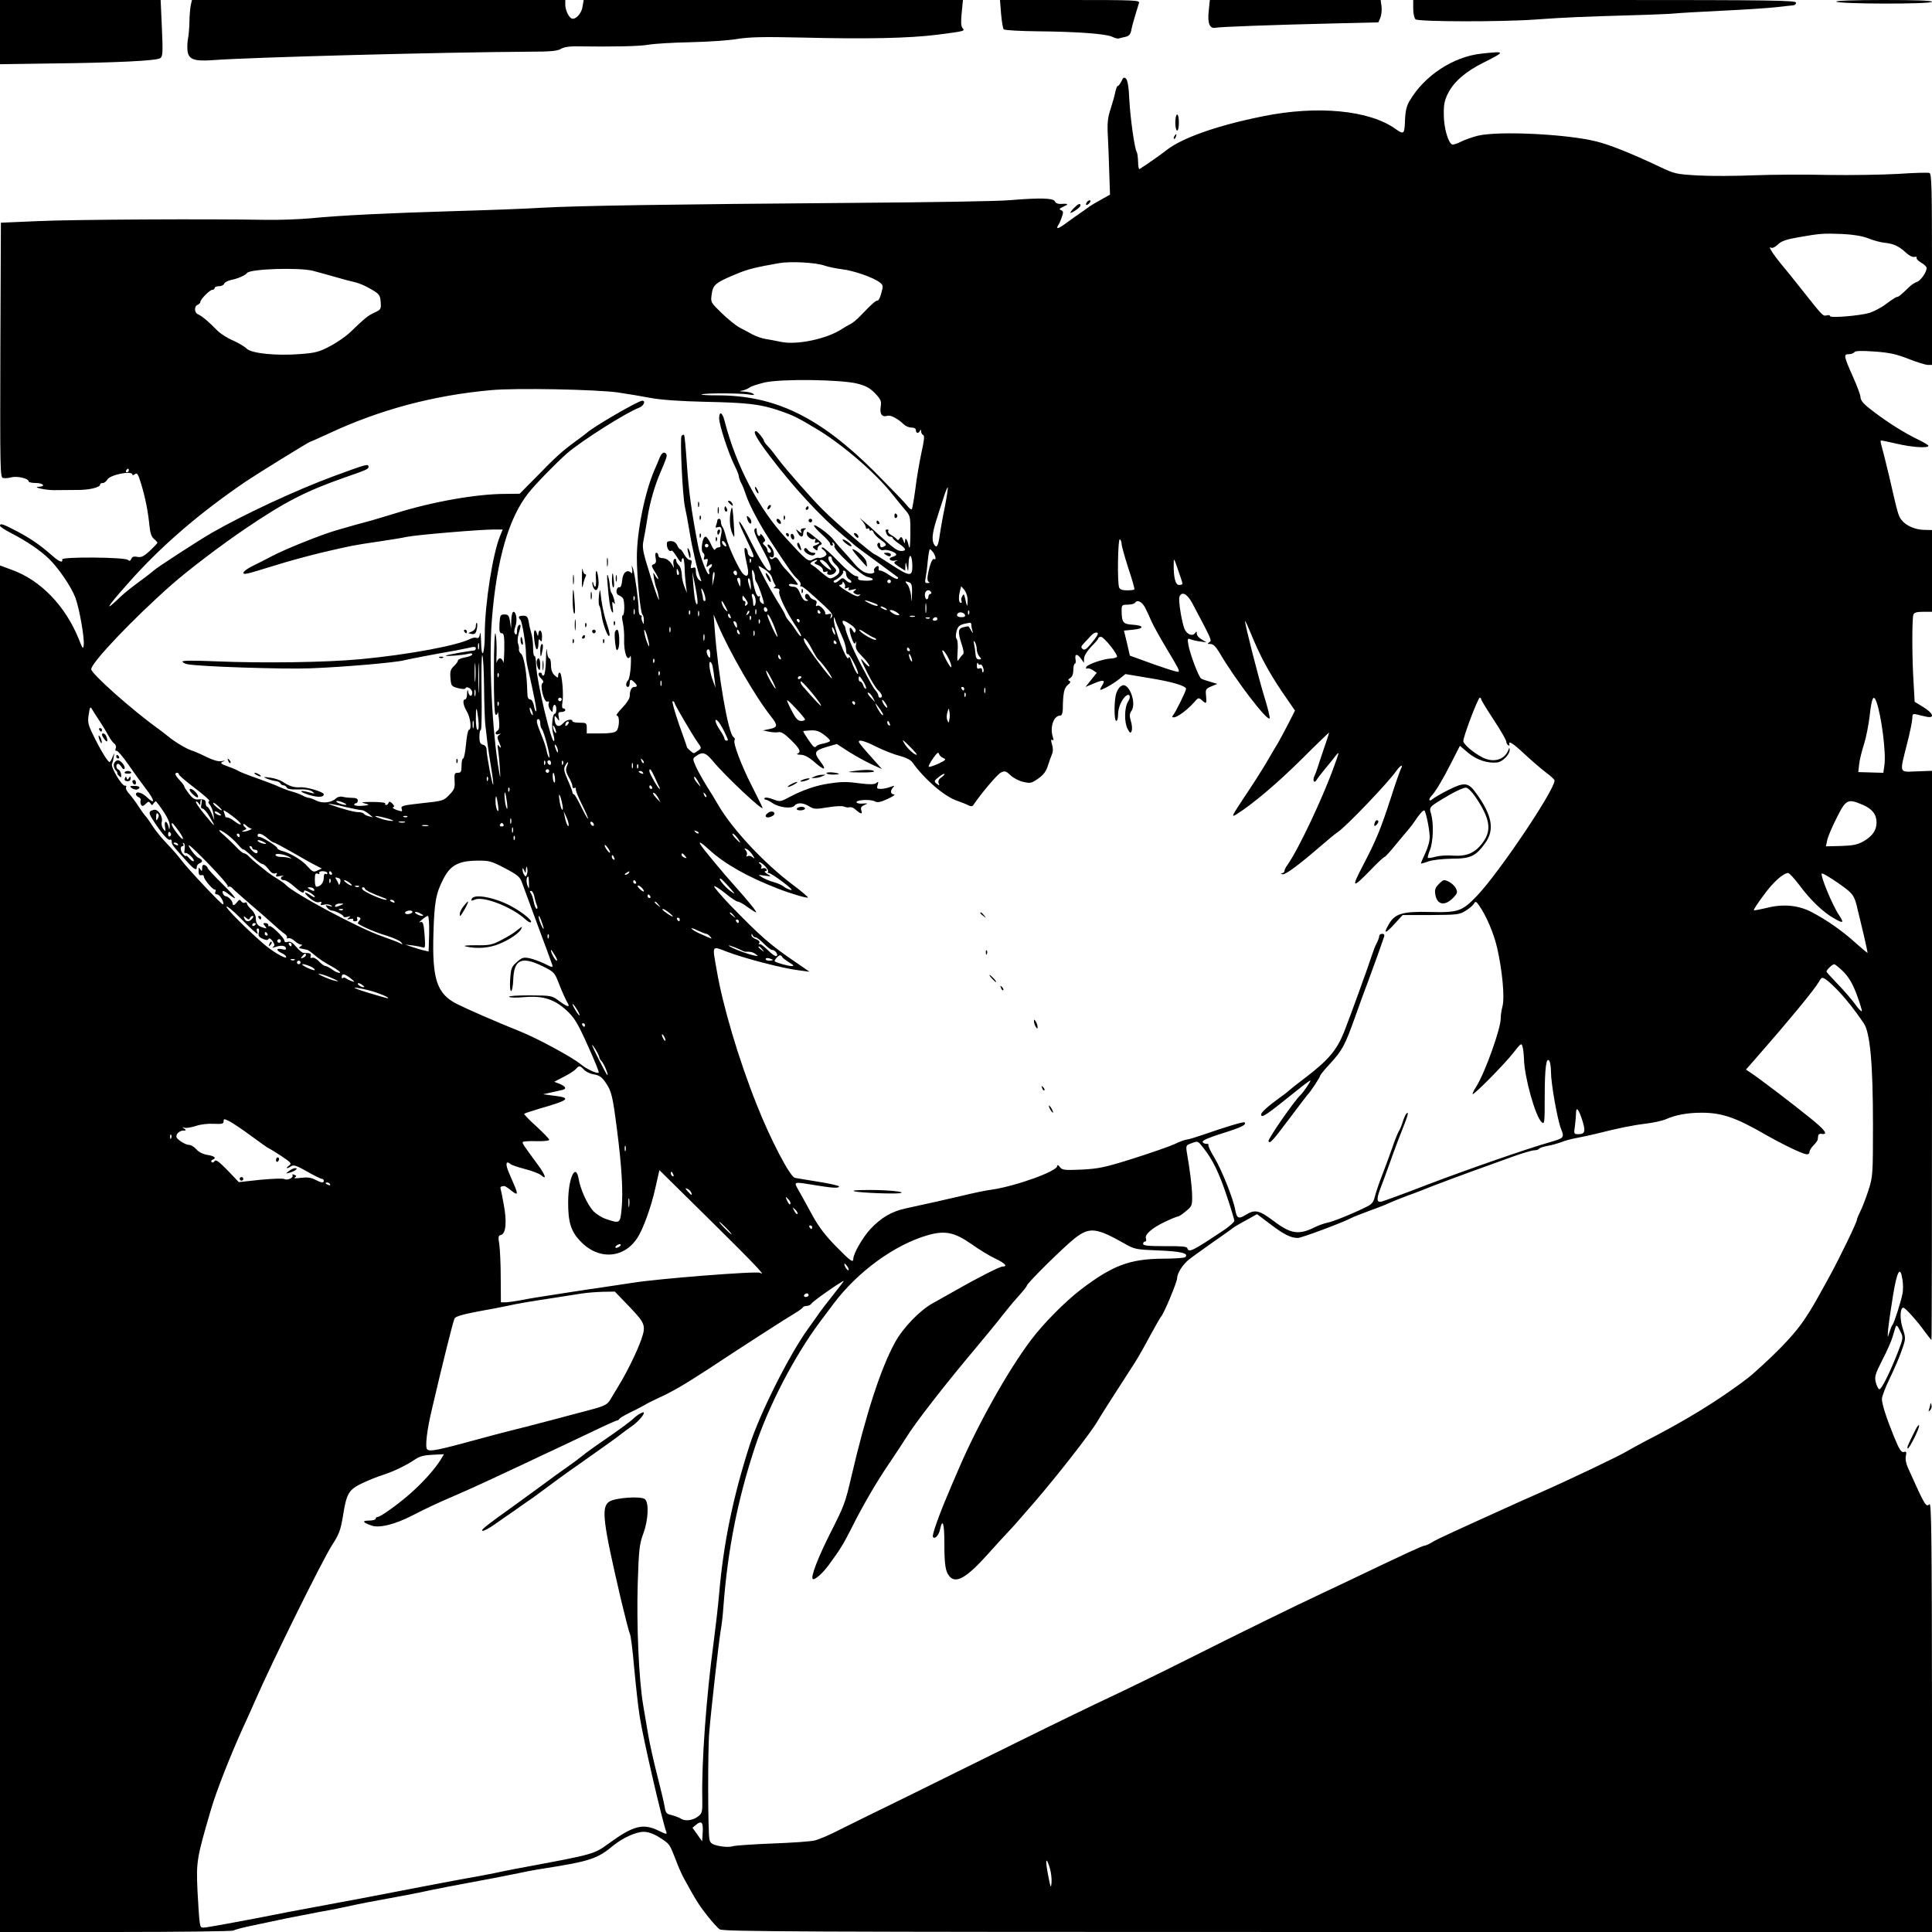 <?xml version="1.0" standalone="no"?>
<!DOCTYPE svg PUBLIC "-//W3C//DTD SVG 20010904//EN"
 "http://www.w3.org/TR/2001/REC-SVG-20010904/DTD/svg10.dtd">
<svg version="1.0" xmlns="http://www.w3.org/2000/svg"
 width="1080pt" height="1080pt" viewBox="0 0 1080 1080"
 preserveAspectRatio="xMidYMid meet">
<g transform="translate(0,1080) scale(0.1,-0.1)"
fill="#000000" stroke="none">
<path d="M0 10621 l0 -180 273 4 c368 4 604 15 623 30 14 10 15 31 9 168 l-7
157 -449 0 -449 0 0 -179z"/>
<path d="M1066 10769 c-3 -17 -7 -59 -7 -93 -1 -33 -4 -74 -8 -91 -3 -16 -5
-46 -3 -66 5 -51 35 -63 144 -55 216 16 1275 44 1767 47 119 0 159 4 177 16
14 9 45 14 76 14 217 -3 362 0 413 9 33 6 139 12 235 14 96 2 213 10 260 18
68 11 143 13 365 8 357 -9 597 -4 755 16 154 20 156 20 140 38 -8 10 -9 36 -4
85 l7 71 -1060 0 -1060 0 -7 -39 c-6 -40 -43 -76 -63 -63 -17 11 -33 49 -33
76 l0 26 -1044 0 -1043 0 -7 -31z"/>
<path d="M5596 10723 c4 -43 10 -82 15 -87 5 -5 91 -10 191 -11 221 -2 383
-14 416 -31 14 -7 30 -11 36 -9 6 2 23 6 37 9 19 4 28 14 32 33 4 24 21 83 44
156 5 16 -18 17 -386 17 l-391 0 6 -77z"/>
<path d="M6757 10740 c-8 -70 5 -102 38 -95 24 5 318 16 660 24 l250 6 11 25
c6 14 9 42 7 63 l-5 37 -478 0 -477 0 -6 -60z"/>
<path d="M7900 10751 c0 -27 6 -53 13 -59 16 -14 483 -15 672 -1 166 12 270
16 545 24 113 3 219 8 235 10 17 2 134 9 260 15 127 6 264 15 305 20 41 5 83
9 93 10 9 0 17 7 17 15 0 13 -126 15 -1070 15 l-1070 0 0 -49z"/>
<path d="M10265 10791 c8 -14 535 -15 535 -1 0 7 -92 10 -271 10 -166 0 -268
-4 -264 -9z"/>
<path d="M8280 10500 c-157 -17 -318 -123 -401 -265 -16 -27 -23 -56 -25 -109
-3 -77 -6 -80 -54 -46 -146 104 -436 132 -740 70 -255 -51 -453 -121 -540
-190 -30 -24 -116 -84 -150 -105 -4 -3 -8 16 -8 41 -1 24 -4 50 -8 55 -12 21
-35 184 -41 291 -3 73 -10 111 -19 119 -11 9 -16 5 -25 -15 -7 -14 -16 -26
-20 -26 -4 0 -10 -15 -14 -32 -3 -18 -15 -61 -26 -95 -17 -50 -20 -81 -16
-155 3 -51 6 -145 8 -209 l4 -117 -50 -28 c-27 -15 -60 -34 -71 -43 -12 -9
-32 -23 -44 -31 -12 -8 -45 -32 -73 -52 -49 -37 -68 -43 -51 -16 5 7 14 27 20
45 9 27 9 33 -5 38 -12 5 -9 10 14 20 32 14 27 18 -16 15 -16 -1 -29 5 -32 14
-8 19 -83 21 -252 7 -60 -6 -447 -12 -860 -15 -1045 -8 -1552 -16 -1750 -27
-93 -6 -314 -14 -490 -19 -372 -11 -643 -24 -805 -40 -63 -6 -176 -10 -250 -9
-322 6 -1082 2 -1275 -7 l-210 -9 -3 -712 c-2 -672 -1 -712 15 -715 10 -2 31
-1 48 4 32 8 95 -7 95 -23 0 -5 18 -9 40 -9 41 0 58 -19 18 -21 -43 -1 34 -19
82 -19 25 0 81 1 125 1 74 -1 135 14 135 31 0 5 7 8 15 8 8 0 19 9 25 19 14
27 140 52 140 28 0 -5 6 -4 14 2 12 10 18 2 34 -51 24 -78 39 -154 47 -233 4
-43 11 -65 25 -77 11 -9 20 -19 20 -22 0 -3 -19 -23 -42 -45 -35 -32 -48 -38
-70 -34 -20 4 -29 1 -34 -11 -5 -12 -10 -14 -19 -6 -19 16 -371 18 -367 3 4
-22 -16 -14 -55 20 -71 62 -119 95 -196 136 -80 42 -97 48 -97 32 0 -5 28 -24
62 -41 89 -46 165 -98 213 -145 54 -53 123 -155 146 -215 22 -58 52 -226 47
-266 -3 -25 -6 -21 -27 32 -75 187 -214 331 -376 389 l-65 24 0 -3820 0 -3819
648 0 c356 0 652 4 657 8 6 5 60 19 120 31 61 13 142 30 180 38 39 8 117 23
175 34 58 10 125 23 150 29 25 6 79 17 120 25 192 35 295 55 358 69 37 8 135
27 217 42 83 15 191 36 240 46 50 11 128 26 175 33 257 40 301 55 388 128 51
42 127 77 170 77 25 0 54 -10 88 -31 58 -37 56 -35 91 -124 14 -38 35 -86 46
-105 65 -119 85 -151 130 -208 27 -34 58 -69 70 -77 19 -13 421 -15 3399 -15
l3378 0 0 1201 c-1 1001 -3 1199 -14 1190 -20 -17 -24 -11 -120 203 -11 23
-16 50 -12 67 4 21 2 27 -8 23 -17 -6 -27 8 -59 86 -41 101 -67 181 -67 209 0
15 20 67 44 116 24 50 55 120 67 157 23 65 23 67 5 123 -17 53 -15 115 4 115
10 0 78 -75 119 -133 19 -26 36 -47 38 -47 2 0 3 716 3 1591 l0 1590 -85 -3
c-101 -4 -97 -15 -55 152 17 65 30 131 30 145 0 24 3 26 26 21 15 -4 39 -10
55 -13 46 -9 36 20 -19 54 l-49 30 -6 108 c-9 135 -9 358 -1 379 4 12 20 16
55 16 l49 0 0 229 0 228 -45 1 c-49 1 -100 23 -125 55 -18 22 -21 33 -70 247
-18 74 -36 148 -41 164 -5 16 -7 31 -6 33 2 2 42 -6 88 -17 84 -20 179 -27
179 -12 0 4 -28 21 -62 37 -72 35 -160 90 -238 149 -64 48 -79 65 -80 88 0 9
-18 59 -41 110 -53 119 -54 128 -24 128 13 0 27 5 31 11 4 8 38 9 111 4 84 -6
122 -14 191 -41 48 -19 97 -34 109 -34 l23 0 0 534 c0 457 -2 535 -14 539 -8
3 -86 1 -173 -5 -87 -5 -264 -8 -393 -6 -129 3 -316 2 -416 -2 -99 -4 -239 -5
-310 -1 -125 7 -133 9 -219 50 -161 76 -277 122 -354 141 -167 41 -547 59
-661 31 -30 -8 -72 -22 -93 -33 -21 -11 -43 -18 -49 -16 -22 8 -47 93 -47 166
-1 58 4 82 24 121 32 64 100 123 200 172 123 62 122 64 -15 49z m2163 -1032
c29 -12 70 -23 92 -25 50 -5 82 -20 120 -56 17 -16 37 -26 47 -23 10 2 15 0
12 -5 -3 -5 8 -17 25 -27 17 -9 31 -23 31 -30 0 -24 -34 -72 -55 -78 -11 -4
-30 -16 -42 -28 -48 -46 -60 -56 -69 -56 -5 0 -31 -17 -59 -38 -27 -21 -70
-43 -94 -51 -55 -16 -221 -30 -221 -18 0 5 -8 7 -19 4 -21 -5 -21 -5 -138 143
-46 58 -98 123 -117 145 -44 53 -74 101 -58 91 9 -5 23 1 40 17 21 20 48 29
117 41 121 21 136 22 243 18 62 -3 110 -11 145 -24z m-5833 -153 c21 -7 64
-16 96 -20 64 -7 176 -46 211 -73 20 -16 21 -20 10 -59 -6 -24 -15 -43 -21
-43 -11 0 -33 -19 -90 -79 -22 -24 -50 -47 -61 -52 -11 -5 -33 -18 -50 -29
-84 -55 -252 -90 -340 -71 -27 6 -66 13 -85 16 -20 3 -52 14 -73 25 -20 11
-53 29 -73 39 -20 11 -65 47 -99 80 -62 60 -63 62 -57 103 7 57 21 68 142 118
60 25 104 36 235 59 63 11 205 4 255 -14z m-2860 -29 c30 -8 89 -24 130 -36
41 -12 91 -25 110 -29 19 -5 58 -21 85 -38 46 -27 50 -33 53 -71 3 -40 1 -43
-34 -59 -38 -18 -52 -29 -134 -108 -25 -24 -76 -60 -115 -80 -60 -32 -83 -38
-164 -44 -134 -11 -275 3 -302 30 -12 12 -46 32 -77 46 -32 13 -71 39 -88 56
-45 47 -87 82 -107 90 -21 8 -23 46 -2 53 8 4 15 11 15 16 0 15 53 68 67 68 7
0 13 5 13 10 0 6 11 10 24 10 13 0 26 6 29 14 3 8 21 17 39 21 37 7 80 26 89
39 17 23 291 32 369 12z m3045 -631 c46 -12 69 -25 97 -54 33 -35 36 -43 31
-76 -6 -40 8 -59 39 -49 17 5 58 -17 90 -48 10 -10 29 -18 43 -18 16 0 25 -6
25 -15 0 -18 16 -20 23 -2 4 7 6 6 6 -5 1 -9 6 -18 12 -20 8 -3 5 -32 -10 -98
-11 -52 -27 -143 -34 -203 -8 -59 -17 -110 -20 -114 -4 -3 -16 7 -28 23 -12
16 -95 101 -183 190 -305 303 -553 424 -875 424 -52 0 -92 2 -89 5 8 8 217 8
263 0 29 -5 36 -4 25 4 -8 6 -31 11 -50 12 -28 1 -30 3 -10 6 14 3 31 10 39
16 7 7 45 19 85 29 93 21 429 17 521 -7z m-1340 -49 c55 -8 138 -22 185 -31
54 -10 163 -18 299 -21 240 -5 313 -13 419 -50 74 -25 101 -38 207 -102 143
-85 332 -248 425 -367 25 -31 57 -71 72 -88 26 -30 28 -37 27 -132 -1 -71 -3
-90 -9 -67 -9 39 -20 53 -21 26 0 -15 -2 -14 -10 6 -8 20 -12 22 -20 10 -6
-10 -11 -12 -16 -4 -5 6 -18 16 -31 23 -12 7 -20 16 -17 22 4 5 1 9 -4 9 -13
0 -13 -3 -5 -24 3 -9 12 -16 20 -16 8 0 14 -3 14 -7 0 -5 16 -19 35 -32 40
-27 45 -41 13 -41 -23 0 -44 16 -134 98 -27 26 -61 56 -75 67 l-24 20 18 -21
c9 -11 17 -26 17 -33 0 -7 5 -9 10 -6 6 3 10 1 10 -5 0 -6 4 -9 9 -5 5 3 12
-3 15 -12 3 -10 22 -29 41 -42 26 -18 32 -26 23 -32 -20 -13 -28 -11 -28 7 0
8 -5 12 -10 9 -18 -11 9 -47 29 -40 19 6 71 -13 71 -25 0 -4 -9 -10 -21 -13
-28 -7 -15 -26 14 -21 16 3 18 2 5 -3 -14 -7 -12 -12 17 -31 l35 -22 1 27 c2
25 2 25 9 -7 7 -32 7 -30 9 20 2 66 21 50 21 -17 0 -58 -16 -56 -120 12 -46
30 -86 55 -88 55 -13 0 -216 174 -297 255 -57 57 -201 220 -242 275 -22 30
-50 65 -62 77 -12 12 -21 26 -21 30 -1 10 -36 53 -44 53 -20 0 4 -43 76 -138
135 -178 284 -339 413 -447 33 -27 62 -52 65 -55 3 -3 57 -43 120 -89 63 -47
117 -86 119 -88 2 -1 2 -6 -2 -9 -3 -3 -23 6 -44 20 -20 14 -43 26 -50 26 -7
0 -12 3 -12 8 3 19 -2 23 -16 12 -8 -7 -12 -16 -9 -21 9 -15 -21 -21 -50 -9
-15 5 -39 25 -54 42 -15 18 -44 51 -64 73 -21 22 -47 52 -59 68 -23 31 -109
93 -109 79 0 -5 20 -28 45 -50 25 -22 45 -45 45 -51 0 -6 5 -11 11 -11 5 0 7
5 3 12 -4 7 -3 8 4 4 6 -4 9 -12 6 -19 -7 -19 148 -164 185 -172 45 -10 38
-23 -13 -21 -30 1 -42 5 -39 14 3 7 -3 12 -13 12 -11 0 -54 36 -96 80 -42 44
-82 80 -90 80 -9 -1 -7 -5 5 -14 9 -7 17 -18 17 -24 0 -11 -31 -25 -46 -20 -5
1 -19 -3 -31 -10 -25 -14 -33 -7 -149 119 -155 168 -279 405 -344 657 -12 48
-30 56 -30 13 0 -36 53 -198 86 -263 13 -26 24 -53 24 -60 0 -7 6 -25 14 -40
8 -14 19 -43 26 -65 19 -57 77 -167 140 -262 103 -157 123 -185 147 -207 14
-13 22 -28 18 -34 -3 -6 -3 -9 2 -8 8 3 41 -25 135 -112 38 -36 46 -48 37 -60
-9 -12 -10 -12 -5 4 5 15 2 17 -14 13 -10 -3 -18 -2 -17 2 5 14 -32 53 -44 45
-9 -5 -10 -2 -6 10 5 13 1 19 -12 23 -11 3 -22 11 -25 19 -3 8 -10 14 -16 14
-14 0 -13 -27 3 -33 7 -3 5 -6 -6 -6 -11 -1 -23 13 -33 39 -13 31 -22 40 -40
40 -13 0 -24 5 -24 10 0 6 11 8 25 4 14 -3 25 -4 25 -1 0 6 -35 49 -65 81 -12
11 -29 34 -38 49 -14 22 -21 26 -32 17 -10 -8 -15 -8 -21 1 -4 8 -3 9 5 5 19
-12 24 23 6 50 -9 14 -19 23 -23 20 -3 -4 0 -12 6 -18 15 -15 16 -28 2 -28 -5
0 -10 6 -10 14 0 7 -7 19 -15 26 -12 10 -13 15 -4 21 9 5 7 13 -5 30 -9 13
-16 18 -16 11 0 -7 -4 -10 -10 -7 -5 3 -10 16 -10 28 0 15 -3 18 -11 10 -8 -8
3 -37 40 -106 50 -93 61 -127 41 -127 -15 0 -52 60 -121 198 -48 95 -67 103
-22 10 64 -136 64 -136 42 -131 -10 3 -19 14 -19 24 0 10 -5 21 -11 25 -12 7
-10 -19 9 -104 10 -45 1 -62 -22 -42 -21 17 -83 149 -97 205 -6 28 -16 54 -20
59 -5 6 -9 18 -9 28 0 10 -4 18 -10 18 -5 0 -10 -4 -10 -9 0 -5 -3 -17 -7 -27
-5 -13 -3 -16 10 -11 20 8 26 -9 16 -52 -4 -18 -5 -40 -2 -47 3 -8 -1 -14 -10
-14 -8 0 -17 -6 -20 -12 -2 -7 -13 6 -23 30 -10 23 -24 42 -30 42 -18 0 -29
-80 -14 -90 7 -5 10 -16 6 -25 -4 -13 -2 -16 9 -11 12 4 14 0 8 -22 -6 -24 -5
-26 10 -13 10 8 17 9 17 3 0 -6 -5 -14 -11 -17 -6 -4 -8 -13 -5 -21 3 -8 2
-14 -2 -14 -11 0 -49 100 -60 160 -37 192 -52 304 -62 450 -6 90 -13 166 -16
169 -2 3 -8 0 -14 -5 -10 -11 5 -337 19 -399 5 -22 17 -85 26 -140 15 -93 43
-213 61 -260 7 -18 6 -18 -9 -6 -9 7 -17 27 -17 43 0 24 -4 29 -16 24 -13 -5
-15 -1 -10 19 5 18 2 25 -9 25 -8 0 -21 14 -30 30 -9 17 -19 30 -23 30 -4 0
-12 10 -17 23 -7 14 -19 22 -35 22 -21 0 -24 -4 -22 -25 4 -24 15 -36 27 -28
3 2 16 -15 30 -37 15 -25 24 -33 25 -22 0 9 3 17 8 17 4 0 8 -24 9 -52 0 -29
4 -73 7 -98 l6 -45 -14 35 c-8 19 -15 51 -15 71 -1 20 -8 42 -16 49 -8 7 -15
19 -15 27 0 8 -5 11 -10 8 -6 -3 -8 -18 -5 -33 3 -15 2 -20 -1 -12 -13 30 -37
50 -61 50 -14 0 -23 6 -23 15 0 8 -5 15 -11 15 -6 0 -8 -11 -4 -29 4 -21 2
-30 -10 -35 -15 -5 -15 -9 4 -40 12 -18 21 -37 21 -42 -1 -5 -7 2 -16 16 -14
24 -14 24 -8 -15 4 -22 10 -47 14 -55 4 -8 10 -33 13 -55 7 -40 -34 77 -74
213 -17 61 -19 80 -10 120 5 26 15 81 21 122 12 77 39 173 70 245 36 83 40 97
35 106 -11 17 -25 9 -37 -18 -6 -16 -19 -47 -29 -69 -54 -124 -99 -344 -99
-489 0 -107 19 -306 31 -320 5 -5 9 -20 8 -35 0 -22 -1 -23 -8 -5 -5 11 -7 23
-4 28 2 4 -1 7 -6 7 -6 0 -11 14 -11 32 0 46 -21 199 -31 228 -9 24 -9 24 -5
-3 2 -18 0 -25 -6 -19 -22 22 -47 1 -50 -42 -2 -24 -8 -40 -14 -39 -20 4 -25
-37 -6 -44 9 -4 20 -11 24 -17 11 -16 10 -96 -1 -96 -5 0 -5 -18 1 -42 5 -24
8 -63 7 -88 -3 -76 18 -135 35 -97 3 6 4 -19 2 -56 -2 -38 -9 -74 -15 -80 -14
-14 -14 -37 -1 -37 6 0 10 9 10 20 0 24 6 25 26 6 18 -18 18 -26 0 -26 -16 0
-26 -21 -26 -53 0 -12 -19 -41 -42 -64 -23 -24 -37 -43 -30 -43 17 0 15 -68
-2 -86 -10 -10 -38 -14 -90 -14 l-76 0 0 30 c0 28 -2 30 -40 30 -22 0 -40 4
-40 8 0 16 -35 9 -51 -10 -27 -30 -49 -17 -49 30 0 13 2 12 14 -3 13 -18 14
-18 9 8 -4 22 -2 27 16 27 11 0 21 5 21 10 0 6 -5 10 -11 10 -7 0 -9 12 -5 34
8 43 -3 166 -15 166 -5 0 -9 -7 -9 -17 0 -14 -2 -14 -20 2 -13 12 -20 31 -20
57 0 21 -4 38 -9 38 -6 0 -12 19 -14 43 -2 23 -4 3 -5 -45 -1 -48 -6 -90 -12
-93 -5 -3 -10 -1 -10 4 0 6 -4 11 -10 11 -15 0 -12 -17 7 -35 11 -11 13 -19 6
-23 -17 -11 8 -110 26 -104 10 3 12 0 8 -11 -3 -8 1 -23 8 -34 14 -17 14 -17
15 5 0 12 5 22 10 22 6 0 10 -11 10 -25 0 -14 -4 -25 -9 -25 -13 0 -20 -79 -9
-111 5 -16 8 -34 6 -40 -11 -34 -98 330 -101 423 -1 31 -5 54 -9 51 -5 -2 -8
18 -8 45 0 27 -4 62 -9 78 -5 16 -12 45 -15 65 -5 31 -11 37 -31 37 -26 0 -31
-7 -16 -23 10 -12 31 -139 31 -189 0 -20 4 -55 10 -78 35 -153 52 -240 47
-244 -3 -4 -9 10 -12 30 -4 21 -13 36 -21 36 -8 0 -14 8 -15 18 -1 9 -2 37 -3
62 -4 85 -19 165 -34 176 -7 5 -13 17 -11 25 1 7 -1 21 -5 31 -4 9 -3 33 3 55
14 47 14 56 1 48 -5 -3 -10 -18 -10 -33 0 -17 -3 -23 -10 -16 -7 7 -7 21 1 42
12 34 5 82 -11 82 -6 0 -11 -21 -12 -47 l-1 -48 -6 40 c-5 34 -10 40 -31 40
-23 0 -25 -4 -28 -52 -2 -42 1 -53 13 -53 12 0 15 -16 14 -92 -1 -51 -4 -83
-6 -70 -2 12 -11 22 -18 22 -7 0 -15 -10 -18 -22 -2 -13 -3 12 -1 55 1 43 -2
90 -6 105 -5 16 -9 -72 -9 -210 -1 -148 3 -239 9 -243 6 -3 11 2 12 12 1 10 4
-7 7 -37 4 -39 2 -57 -6 -63 -19 -12 -16 -27 5 -21 14 5 14 4 3 -4 -12 -9 -13
-15 -3 -37 15 -32 15 -45 1 -25 -8 11 -9 6 -5 -20 3 -19 8 -66 10 -105 4 -56
3 -61 -3 -25 -40 223 -60 631 -41 862 27 332 94 563 204 702 41 52 156 169
216 222 80 69 330 228 403 255 26 10 38 39 17 39 -22 0 -280 -150 -310 -180
-3 -3 -32 -25 -65 -49 -75 -55 -106 -83 -219 -199 l-91 -92 -80 -1 c-162 0
-410 -44 -620 -110 -55 -17 -113 -34 -130 -39 -16 -4 -55 -15 -85 -23 -30 -9
-77 -22 -105 -30 -82 -23 -287 -105 -361 -144 -38 -20 -90 -46 -116 -59 -53
-27 -65 -50 -20 -39 15 3 83 24 152 45 69 22 181 52 250 69 180 42 180 42 335
65 55 8 123 19 150 25 53 11 408 41 488 41 l47 0 -14 -35 c-41 -96 -86 -384
-86 -547 0 -119 -19 -154 -21 -40 -1 37 -4 54 -6 39 -3 -20 -9 -27 -19 -23 -8
3 -22 1 -32 -4 -70 -38 -350 -90 -617 -115 -189 -18 -546 -23 -807 -12 -119 5
-188 5 -188 -1 0 -5 12 -12 27 -15 60 -13 537 -29 688 -23 187 7 475 32 525
45 28 7 157 32 295 56 11 2 39 8 63 13 32 8 42 7 42 -2 0 -7 -6 -13 -12 -13
-24 -1 -152 -24 -156 -28 -7 -6 100 3 126 10 13 4 22 3 22 -3 0 -6 -18 -13
-40 -17 -22 -4 -40 -11 -40 -17 0 -6 -10 -20 -23 -32 -18 -17 -22 -29 -19 -67
4 -43 5 -46 43 -56 22 -6 40 -6 41 -1 6 16 38 -4 38 -23 0 -27 -18 -24 -23 4
-3 16 -5 13 -6 -10 0 -18 -5 -33 -11 -33 -16 0 -11 -33 10 -68 20 -33 28 -102
11 -102 -5 0 -12 -36 -16 -80 -4 -44 -11 -80 -16 -80 -5 0 -9 -18 -9 -40 0
-34 -3 -40 -21 -40 -18 0 -20 -5 -18 -45 3 -39 -1 -49 -30 -79 -31 -32 -36
-34 -152 -46 -108 -12 -119 -15 -114 -31 6 -17 3 -17 -27 -7 -18 6 -27 13 -20
16 8 2 7 8 -5 20 -12 12 -18 13 -21 4 -2 -6 -8 -12 -13 -12 -6 0 -8 4 -5 8 3
5 -29 9 -72 9 -54 0 -68 -2 -47 -7 36 -9 32 -12 -17 -15 -21 -1 -38 2 -38 6 0
5 5 9 10 9 6 0 10 7 10 15 0 10 -10 15 -32 15 -18 0 -42 3 -54 6 -12 3 -27 -1
-36 -9 -24 -24 -74 -30 -109 -13 -18 9 -37 16 -43 16 -6 0 -23 6 -37 14 -14 7
-38 16 -53 20 -16 4 -47 15 -70 25 -22 11 -81 33 -131 51 -49 17 -94 35 -100
39 -5 4 -32 16 -60 26 -42 15 -46 20 -30 27 16 6 14 7 -7 3 -18 -3 -46 5 -85
24 -32 16 -69 32 -83 36 -28 9 -92 47 -131 79 -14 12 -38 30 -53 41 -149 107
-376 309 -376 334 0 37 239 287 450 473 97 85 280 224 421 319 215 145 328
203 544 279 124 43 135 48 135 60 0 19 -10 16 -200 -54 -208 -77 -497 -212
-675 -314 -78 -45 -315 -199 -325 -211 -3 -3 -39 -32 -82 -63 -42 -31 -87 -67
-100 -80 -101 -97 -87 -69 36 69 181 206 398 393 661 572 64 43 352 221 358
221 3 0 51 22 108 48 283 132 582 212 904 241 138 13 587 4 710 -13z m-2735
-436 c0 -5 -5 -10 -11 -10 -5 0 -7 5 -4 10 3 6 8 10 11 10 2 0 4 -4 4 -10z
m4562 -202 c-12 -57 -24 -125 -28 -153 -9 -69 -18 -84 -34 -56 -12 24 -8 64
15 136 7 22 23 73 36 112 12 40 25 71 27 68 2 -2 -5 -50 -16 -107z m988 -211
c1 -12 18 -73 38 -135 21 -62 36 -115 33 -117 -2 -3 -21 -5 -42 -5 -24 0 -39
5 -43 16 -11 28 -7 276 4 269 6 -3 10 -16 10 -28z m-2210 -10 c0 -4 -6 -2 -14
5 -8 7 -12 17 -9 22 5 8 23 -12 23 -27z m-100 3 c0 -5 -4 -10 -10 -10 -5 0
-10 5 -10 10 0 6 5 10 10 10 6 0 10 -4 10 -10z m1256 -37 c15 -21 19 -47 5
-38 -10 5 -25 -35 -35 -92 -3 -20 -1 -33 7 -37 7 -2 4 -5 -7 -5 -15 -1 -17 4
-12 27 3 15 9 57 12 95 4 37 9 67 12 67 3 0 11 -8 18 -17z m-566 -36 c0 -8 9
-22 19 -31 31 -28 31 -50 0 -68 -27 -16 -30 -15 -56 5 -15 12 -34 27 -41 34
-7 7 -21 17 -30 23 -15 8 -15 11 -2 20 8 5 20 10 25 10 6 0 3 -4 -5 -10 -11
-7 -9 -11 13 -19 15 -6 27 -18 27 -27 0 -10 5 -14 16 -10 8 3 13 2 10 -3 -11
-16 23 -20 39 -5 14 15 13 18 -10 41 -25 26 -33 53 -15 53 6 0 10 -6 10 -13z
m-453 -19 c-3 -8 -6 -5 -6 6 -1 11 2 17 5 13 3 -3 4 -12 1 -19z m2413 -120 c0
-5 -8 -8 -19 -8 -20 0 -31 41 -30 115 0 39 1 38 24 -30 14 -38 25 -73 25 -77z
m-1979 101 c20 -28 20 -30 3 -21 -11 6 -28 20 -38 31 -16 18 -17 21 -3 21 8 0
26 -14 38 -31z m-315 -69 c4 -14 11 -30 16 -37 6 -7 4 -13 -4 -16 -7 -3 -2 -6
11 -6 16 -1 21 -5 17 -16 -7 -18 37 -110 88 -188 22 -31 37 -60 34 -63 -3 -3
-15 10 -26 28 -12 19 -30 45 -42 57 -11 13 -20 28 -20 32 0 4 -22 43 -50 87
-40 66 -100 178 -100 188 0 2 16 -7 35 -19 19 -12 38 -33 41 -47z m-523 35 c4
-8 3 -16 -1 -19 -4 -3 -9 4 -9 15 -2 23 3 25 10 4z m427 -30 c0 -12 4 -25 9
-30 9 -11 41 -102 41 -118 0 -5 -6 -4 -14 3 -8 6 -12 19 -9 27 4 11 2 14 -5 9
-12 -7 -31 52 -37 118 -3 28 -1 36 5 26 5 -8 10 -24 10 -35z m-230 -15 l-8
-35 1 42 c1 23 5 39 9 35 4 -4 3 -23 -2 -42z m130 34 c0 -8 -4 -12 -10 -9 -5
3 -10 10 -10 16 0 5 5 9 10 9 6 0 10 -7 10 -16z m610 -4 c0 -10 8 -23 17 -29
10 -5 15 -13 10 -17 -4 -4 -16 1 -27 11 -19 17 -21 17 -40 0 -11 -10 -23 -15
-28 -10 -4 4 -2 10 5 12 20 7 53 40 46 47 -3 3 -1 6 5 6 7 0 12 -9 12 -20z
m-831 -149 c1 -13 -1 -22 -4 -19 -9 8 -15 47 -20 118 l-5 65 14 -70 c8 -38 15
-81 15 -94z m240 102 c0 -25 -1 -26 -9 -8 -12 27 -12 35 0 35 6 0 10 -12 9
-27z m58 -15 c1 -30 1 -31 -7 -8 -11 33 -12 52 -2 46 4 -2 8 -19 9 -38z m783
22 c0 -5 -4 -10 -10 -10 -5 0 -10 5 -10 10 0 6 5 10 10 10 6 0 10 -4 10 -10z
m-257 -34 c-4 -5 1 -7 11 -3 11 5 15 3 10 -5 -5 -8 2 -9 22 -4 21 5 25 4 14
-4 -13 -9 -13 -11 0 -19 8 -5 19 -7 25 -4 6 4 6 2 -1 -6 -8 -9 -25 -3 -69 24
-32 19 -51 35 -42 35 9 0 17 6 17 13 0 8 3 7 9 -3 6 -8 7 -18 4 -24z m361 28
c12 -5 16 -19 14 -63 -1 -53 -2 -54 -5 -11 -3 25 -12 53 -20 62 -17 19 -14 22
11 12z m325 -103 c-1 -38 -3 -36 -14 14 -6 26 -8 27 -16 12 -6 -9 -7 -22 -4
-27 3 -6 1 -10 -4 -10 -12 0 -14 33 -4 69 l6 24 19 -22 c10 -14 18 -38 17 -60z
m-1469 30 c5 -19 5 -31 -1 -31 -5 0 -9 6 -9 13 0 6 -3 23 -7 37 -9 36 6 19 17
-19z m1265 19 c3 -5 1 -10 -4 -10 -6 0 -11 -7 -11 -15 0 -8 -4 -15 -10 -15 -5
0 -10 11 -10 25 0 25 23 35 35 15z m-982 -37 c3 -16 1 -32 -4 -37 -5 -6 -9 -2
-9 11 0 12 -3 28 -6 37 -3 9 -2 16 4 16 5 0 12 -12 15 -27z m2443 -27 c111
-209 109 -206 94 -216 -12 -8 -11 -10 7 -10 15 0 29 -14 49 -47 87 -149 266
-384 281 -369 4 3 -10 59 -30 123 -32 105 -108 402 -107 421 1 4 16 -29 34
-73 51 -124 98 -211 174 -324 l71 -103 -39 -77 c-22 -42 -47 -89 -57 -106 -10
-16 -38 -63 -62 -105 -24 -41 -80 -129 -124 -194 -73 -110 -76 -117 -45 -98
89 56 226 171 365 309 84 84 153 150 153 148 0 -2 -11 -37 -25 -77 -14 -40
-30 -89 -36 -108 -6 -19 -15 -45 -21 -57 -13 -27 -1 -46 13 -21 6 10 27 37 47
61 20 24 47 57 59 73 21 26 20 21 -8 -56 -63 -177 -200 -466 -260 -552 -11
-14 -19 -31 -19 -37 0 -6 -6 -11 -12 -12 -10 0 -10 -2 0 -6 14 -6 85 46 206
150 46 40 93 79 106 87 45 30 279 274 325 340 22 32 42 41 26 12 -5 -10 -31
-83 -56 -162 -58 -178 -81 -234 -156 -378 -67 -128 -61 -132 45 -23 37 39 72
71 76 71 4 0 34 33 66 73 33 39 65 78 72 86 7 8 21 26 30 40 23 35 45 61 53
61 8 0 29 -96 31 -145 1 -25 -9 -60 -25 -95 -14 -30 -25 -55 -24 -57 2 -1 21
4 42 12 23 8 79 14 131 15 105 0 134 14 187 88 53 74 38 156 -52 279 -43 60
-65 62 -153 18 -40 -20 -81 -44 -90 -52 -20 -18 -25 -1 -5 19 23 25 65 95 111
187 l47 92 47 -40 c47 -39 107 -59 162 -53 29 3 70 45 69 70 0 14 -2 14 -6 2
-21 -57 -83 -76 -146 -44 -52 27 -107 74 -107 92 0 25 82 242 92 242 4 0 8 -4
8 -9 0 -5 32 -57 70 -115 39 -59 70 -113 70 -121 0 -7 5 -17 10 -20 6 -4 9 -3
8 2 -9 26 18 10 83 -51 41 -38 95 -85 122 -105 26 -19 47 -39 47 -44 0 -54
-312 -518 -434 -645 -82 -86 -105 -94 -260 -90 -158 4 -200 -9 -235 -73 -30
-52 -15 -49 37 9 l43 47 157 0 c147 1 161 2 195 24 20 12 41 30 46 39 9 15 12
14 28 -8 41 -58 83 -156 102 -238 29 -127 43 -278 30 -327 -6 -22 -10 -52 -10
-67 2 -53 -87 -303 -136 -381 -14 -22 -23 -41 -21 -43 7 -6 177 166 227 230
43 55 46 57 52 35 4 -13 7 -43 8 -67 2 -103 64 -324 99 -355 16 -14 17 -5 17
141 0 163 9 228 26 201 5 -7 9 -35 9 -61 0 -65 36 -267 56 -318 20 -50 18 -52
-66 -76 -120 -34 -457 -151 -680 -236 -129 -50 -245 -92 -257 -95 -27 -6 -29
13 -9 67 8 19 34 91 59 160 24 69 57 154 71 189 27 67 33 92 17 75 -5 -5 -14
-27 -21 -49 -7 -22 -17 -45 -22 -51 -4 -7 -22 -49 -37 -95 -16 -46 -42 -115
-57 -154 -15 -38 -32 -89 -38 -112 -8 -34 -17 -45 -51 -61 -79 -39 -181 -80
-215 -87 -19 -4 -51 -15 -70 -25 -90 -45 -135 -38 -232 36 -79 59 -103 65
-154 33 -41 -25 -50 -20 -59 28 -12 65 -76 224 -116 291 -22 35 -37 68 -34 72
3 4 -3 7 -12 6 -9 0 -18 4 -20 11 -3 8 37 25 111 48 106 33 136 48 123 61 -5
5 -105 -25 -240 -72 -38 -13 -75 -24 -82 -24 -8 0 -40 -11 -70 -26 -31 -14
-136 -50 -233 -81 -156 -49 -190 -56 -285 -61 -97 -4 -109 -3 -122 14 -9 12
-14 14 -15 6 0 -29 -230 -112 -365 -132 -33 -4 -109 -20 -170 -35 -103 -24
-156 -36 -312 -70 -79 -17 -138 -52 -197 -115 -43 -46 -96 -138 -96 -167 0
-24 -16 -13 -97 70 -57 58 -96 108 -131 172 -27 50 -61 111 -76 138 -31 54
-35 52 89 32 103 -17 135 -18 135 -7 0 4 -52 16 -115 26 -63 10 -123 20 -132
22 -28 8 -137 216 -213 409 -101 253 -190 553 -224 754 -25 141 -29 134 60
100 93 -36 317 -94 399 -103 l60 -8 -71 49 c-149 101 -200 146 -374 325 -51
54 -91 100 -88 104 4 3 32 -15 63 -40 30 -25 62 -46 69 -46 7 0 32 -13 54 -30
23 -16 44 -30 48 -30 8 0 -41 61 -121 150 -67 75 -174 204 -189 228 -13 22 4
13 47 -27 89 -81 214 -152 387 -219 72 -28 161 -54 166 -49 3 2 -37 36 -88 74
-158 119 -332 306 -410 438 -16 28 -47 79 -70 115 -22 36 -49 84 -59 107 -18
42 -18 43 4 58 34 24 52 18 90 -27 70 -86 293 -294 279 -262 -4 11 -32 66 -61
124 -58 114 -104 237 -95 252 4 6 1 14 -6 18 -29 18 -86 347 -105 605 l-6 80
23 -55 c66 -155 211 -406 298 -515 39 -49 38 -61 -7 -70 l-38 -8 33 -7 c18 -4
42 -5 53 -3 15 4 34 -8 70 -43 50 -49 59 -68 37 -77 -7 -3 1 -6 18 -6 22 -1
46 -14 78 -42 54 -48 70 -46 32 4 -38 50 -34 61 33 81 l59 17 68 -44 c38 -24
95 -55 127 -70 l57 -26 -62 70 c-35 38 -64 74 -66 79 -7 19 29 10 98 -25 39
-19 96 -42 128 -50 35 -9 63 -23 72 -36 66 -93 176 -189 247 -214 26 -9 56
-21 67 -27 11 -6 21 -6 25 -1 48 71 138 177 157 185 21 10 28 8 53 -16 16 -15
48 -32 72 -37 39 -9 46 -7 83 19 30 21 45 42 54 73 8 24 18 53 23 64 6 13 6
32 0 53 -7 23 -7 30 1 26 8 -5 9 0 3 17 -17 55 5 119 42 119 8 0 13 12 14 33
1 93 7 121 28 138 15 12 17 19 9 23 -9 3 -8 8 5 16 11 7 17 24 17 45 0 19 4
35 9 35 4 0 6 11 3 25 -5 31 10 32 31 3 l16 -23 1 25 c1 15 17 41 40 65 22 22
40 43 40 48 0 4 7 7 15 7 16 0 96 -100 89 -112 -3 -4 -17 -8 -32 -9 -42 -1
-135 -33 -140 -48 -3 -8 0 -11 5 -8 5 3 20 -1 32 -9 l22 -15 -32 -40 -31 -39
48 20 c51 22 65 19 46 -10 -7 -11 -12 -22 -12 -25 0 -9 76 33 109 61 l32 26
131 -22 c131 -21 208 -44 208 -61 0 -12 -57 -128 -71 -145 -9 -11 -8 -14 3
-14 19 0 76 42 111 82 25 29 28 30 45 14 26 -23 28 -21 24 24 -4 36 -2 40 29
53 l34 14 -40 12 c-22 6 -45 14 -51 18 -14 10 -63 140 -71 189 -6 34 -4 37 13
30 10 -4 35 -10 54 -12 l35 -5 -27 16 c-16 9 -28 23 -28 33 0 13 -2 14 -9 4
-13 -21 -44 -10 -58 19 -16 33 -37 164 -30 183 13 33 44 17 73 -38z m-3119 22
c-3 -8 -6 -5 -6 6 -1 11 2 17 5 13 3 -3 4 -12 1 -19z m633 -19 c0 -4 -4 -11
-10 -14 -6 -3 -7 1 -4 9 3 9 1 16 -5 16 -6 0 -11 8 -11 18 1 15 2 15 15 -2 8
-11 15 -23 15 -27z m710 -2 c14 -5 20 -11 15 -13 -6 -3 -29 5 -50 16 -39 20
-18 18 35 -3z m-834 -19 c14 -28 15 -31 2 -20 -14 11 -31 52 -22 52 2 0 11
-15 20 -32z m1121 -30 c-2 -13 -4 -3 -4 22 0 25 2 35 4 23 2 -13 2 -33 0 -45z
m1225 24 c9 -18 26 -54 37 -80 12 -26 49 -92 82 -147 68 -113 73 -124 67 -130
-4 -5 -106 29 -222 72 l-50 18 -16 70 -17 70 51 5 c64 6 62 24 -3 28 -53 3
-61 13 -61 80 0 30 2 32 34 32 19 0 38 5 41 11 12 19 40 5 57 -29z m-2112 -13
c0 -5 -4 -9 -10 -9 -5 0 -10 7 -10 16 0 8 5 12 10 9 6 -3 10 -10 10 -16z m660
11 c8 -5 11 -10 5 -10 -5 0 -17 5 -25 10 -8 5 -10 10 -5 10 6 0 17 -5 25 -10z
m-1403 -32 c-3 -7 -5 -2 -5 12 0 14 2 19 5 13 2 -7 2 -19 0 -25z m680 0 c-3
-7 -5 -2 -5 12 0 14 2 19 5 13 2 -7 2 -19 0 -25z m-370 0 c-3 -8 -6 -5 -6 6
-1 11 2 17 5 13 3 -3 4 -12 1 -19z m50 -10 c-3 -7 -5 -2 -5 12 0 14 2 19 5 13
2 -7 2 -19 0 -25z m274 9 c-10 -9 -11 -8 -5 6 3 10 9 15 12 12 3 -3 0 -11 -7
-18z m404 13 c3 -5 1 -10 -4 -10 -6 0 -11 5 -11 10 0 6 2 10 4 10 3 0 8 -4 11
-10z m431 -5 c14 -11 15 -14 4 -14 -8 0 -24 6 -34 14 -15 11 -16 15 -5 15 8 0
24 -7 35 -15z m401 -7 c-3 -8 -6 -5 -6 6 -1 11 2 17 5 13 3 -3 4 -12 1 -19z
m-23 -5 c4 -9 -3 -13 -19 -13 -23 0 -32 10 -20 22 10 10 34 4 39 -9z m-1310
-9 c3 -8 2 -12 -4 -9 -6 3 -10 10 -10 16 0 14 7 11 14 -7z m251 -75 c8 -21 13
-39 11 -39 -7 0 -56 107 -56 121 1 18 27 -30 45 -82z m-138 59 c-3 -8 -6 -5
-6 6 -1 11 2 17 5 13 3 -3 4 -12 1 -19z m916 15 c-7 -2 -19 -2 -25 0 -7 3 -2
5 12 5 14 0 19 -2 13 -5z m-433 -48 c5 -11 18 -41 29 -67 12 -26 21 -59 21
-73 0 -14 4 -24 9 -21 9 6 65 -103 57 -111 -5 -5 -26 37 -41 82 -5 13 -9 16
-12 7 -10 -25 -85 175 -82 219 0 11 2 11 6 -1 2 -8 8 -24 13 -35z m517 39 c-3
-3 -12 -4 -19 -1 -8 3 -5 6 6 6 11 1 17 -2 13 -5z m43 -4 c0 -5 -7 -10 -16
-10 -8 0 -12 5 -9 10 3 6 10 10 16 10 5 0 9 -4 9 -10z m-993 -22 c-3 -8 -6 -5
-6 6 -1 11 2 17 5 13 3 -3 4 -12 1 -19z m223 12 c0 -5 -2 -10 -4 -10 -3 0 -8
5 -11 10 -3 6 -1 10 4 10 6 0 11 -4 11 -10z m313 -57 c-5 -13 -7 -13 -15 1
-19 34 -25 14 -10 -33 13 -38 19 -45 25 -33 4 11 5 7 2 -10 -4 -22 3 -35 35
-68 22 -22 40 -46 40 -53 0 -7 -12 2 -26 18 -30 36 -29 31 18 -63 20 -40 46
-81 57 -91 22 -19 28 -41 11 -41 -5 0 -10 5 -10 12 0 6 -7 19 -15 28 -13 14
-27 40 -80 140 -47 89 -88 186 -90 212 0 3 -3 10 -7 14 -5 4 -8 13 -8 20 0 8
14 4 39 -13 26 -17 37 -31 34 -40z m-663 29 c0 -15 -2 -15 -10 -2 -13 20 -13
33 0 25 6 -3 10 -14 10 -23z m1310 4 c0 -8 3 -23 6 -33 5 -15 3 -15 -7 2 -6
11 -13 21 -14 23 -2 2 -14 0 -29 -4 -31 -7 -33 -25 -10 -96 11 -31 13 -52 7
-56 -5 -4 -15 -16 -22 -27 -10 -17 -11 -10 -8 42 3 34 0 66 -5 71 -6 6 -6 23
-1 43 9 33 19 39 76 48 4 0 7 -5 7 -13z m-1683 -38 c-3 -7 -5 -2 -5 12 0 14 2
19 5 13 2 -7 2 -19 0 -25z m922 -13 c0 -5 -4 -3 -9 5 -5 8 -9 22 -9 30 0 16
17 -16 18 -35z m-1040 -65 c0 -8 -6 3 -14 25 -8 22 -14 49 -14 60 0 11 7 0 15
-25 7 -25 14 -52 13 -60z m505 74 c3 -8 2 -12 -4 -9 -6 3 -10 10 -10 16 0 14
7 11 14 -7z m83 -16 c-3 -7 -5 -2 -5 12 0 14 2 19 5 13 2 -7 2 -19 0 -25z
m621 14 c15 -10 36 -22 46 -26 10 -3 16 -9 13 -12 -6 -6 -63 23 -85 44 -20 18
-4 15 26 -6z m1295 -15 c-4 -7 -20 -29 -37 -49 -24 -28 -34 -34 -44 -26 -11 9
-9 15 7 32 11 12 29 31 41 44 20 22 47 22 33 -1z m-2196 -24 c-3 -10 -5 -4 -5
12 0 17 2 24 5 18 2 -7 2 -21 0 -30z m598 -45 c15 -29 32 -58 38 -63 23 -20
77 -94 77 -106 0 -14 -144 177 -153 204 -14 38 13 14 38 -35z m140 32 c3 -5 1
-10 -4 -10 -6 0 -11 5 -11 10 0 6 2 10 4 10 3 0 8 -4 11 -10z m785 -39 c0 -14
7 -32 15 -41 13 -14 12 -16 -3 -16 -12 0 -18 10 -19 31 -1 16 -5 41 -8 55 -4
19 -3 21 5 10 5 -8 10 -26 10 -39z m-2783 2 c-3 -10 -5 -4 -5 12 0 17 2 24 5
18 2 -7 2 -21 0 -30z m2408 -3 c3 -5 1 -10 -4 -10 -6 0 -11 5 -11 10 0 6 2 10
4 10 3 0 8 -4 11 -10z m-1115 -27 c0 -22 -2 -25 -10 -13 -13 20 -13 40 0 40 6
0 10 -12 10 -27z m1344 -51 c4 -12 5 -22 3 -22 -9 0 -55 89 -49 94 6 7 36 -40
46 -72z m-215 13 c0 -5 -4 -3 -9 5 -5 8 -9 22 -9 30 0 16 17 -16 18 -35z
m-2422 -162 c-2 -38 -3 -7 -3 67 0 74 1 105 3 68 2 -38 2 -98 0 -135z m29 14
c1 -95 4 -192 8 -217 3 -25 8 -67 11 -95 3 -27 13 -90 21 -139 8 -48 13 -90
11 -92 -5 -5 -37 164 -37 196 0 13 -8 24 -20 27 -16 4 -20 14 -20 44 0 22 3
39 8 39 4 0 6 96 4 212 -2 117 0 209 4 205 5 -5 9 -85 10 -180z m1658 167 c3
-8 2 -12 -4 -9 -6 3 -10 10 -10 16 0 14 7 11 14 -7z m-1707 -126 c-2 -24 -4
-5 -4 42 0 47 2 66 4 43 2 -24 2 -62 0 -85z m1000 100 c-3 -8 -6 -5 -6 6 -1
11 2 17 5 13 3 -3 4 -12 1 -19z m326 -20 c3 -13 8 -45 11 -73 l6 -50 -13 35
c-18 46 -28 110 -17 110 4 0 10 -10 13 -22z m1497 7 c10 6 25 -34 16 -42 -3
-4 -6 1 -6 10 0 10 -5 14 -15 11 -11 -5 -15 0 -14 17 0 13 3 18 6 11 2 -6 8
-10 13 -7z m-1793 -57 c-3 -8 -6 -5 -6 6 -1 11 2 17 5 13 3 -3 4 -12 1 -19z
m628 -28 c14 -27 23 -50 21 -50 -5 0 -40 59 -49 83 -13 35 3 16 28 -33z
m-1528 18 c-3 -8 -6 -5 -6 6 -1 11 2 17 5 13 3 -3 4 -12 1 -19z m1693 -2 c0
-3 -4 -8 -10 -11 -5 -3 -10 -1 -10 4 0 6 5 11 10 11 6 0 10 -2 10 -4z m349
-31 c11 -19 16 -35 11 -35 -5 0 -12 9 -15 20 -3 11 -11 20 -16 20 -5 0 -9 7
-9 15 0 23 6 18 29 -20z m-1132 -17 c-3 -7 -5 -2 -5 12 0 14 2 19 5 13 2 -7 2
-19 0 -25z m893 -113 c0 -6 -40 37 -102 108 -10 11 -15 24 -12 28 5 9 114
-122 114 -136z m800 95 c0 -5 -2 -10 -4 -10 -3 0 -8 5 -11 10 -3 6 -1 10 4 10
6 0 11 -4 11 -10z m117 -22 c-3 -7 -5 -2 -5 12 0 14 2 19 5 13 2 -7 2 -19 0
-25z m-2850 -15 c-3 -10 -5 -4 -5 12 0 17 2 24 5 18 2 -7 2 -21 0 -30z m2224
-16 l11 -22 -21 22 c-22 23 -28 39 -11 28 5 -3 15 -16 21 -28z m516 11 c-3 -8
-6 -5 -6 6 -1 11 2 17 5 13 3 -3 4 -12 1 -19z m-2257 -18 c0 -5 -4 -10 -10
-10 -5 0 -10 5 -10 10 0 6 5 10 10 10 6 0 10 -4 10 -10z m7349 -12 c28 -76 55
-287 45 -355 l-6 -43 -70 2 -70 2 5 46 c3 25 15 74 27 110 11 35 26 108 32
162 11 98 21 118 37 76z m-5989 -100 c0 -5 -10 -8 -22 -8 -17 0 -30 13 -50 53
-16 29 -28 56 -28 62 0 10 99 -96 100 -107z m460 68 c0 -5 -7 -1 -15 10 -8 10
-14 24 -14 29 0 6 6 1 14 -9 8 -11 15 -24 15 -30z m-2173 12 c-3 -8 -6 -5 -6
6 -1 11 2 17 5 13 3 -3 4 -12 1 -19z m983 14 c0 -9 102 -183 132 -225 20 -27
20 -29 2 -42 -11 -8 -22 -15 -26 -15 -6 0 -38 28 -38 34 0 2 -20 60 -45 129
-24 70 -40 127 -35 127 6 0 10 -4 10 -8z m1010 -2 c0 -5 -2 -10 -4 -10 -3 0
-8 5 -11 10 -3 6 -1 10 4 10 6 0 11 -4 11 -10z m152 -54 c7 -13 7 -16 -1 -12
-6 4 -18 22 -27 39 -14 30 -14 31 1 12 9 -11 21 -28 27 -39z m-4373 -50 c18
-28 40 -64 49 -81 8 -16 22 -35 30 -41 9 -6 13 -18 9 -27 -4 -10 -2 -16 5 -14
6 1 37 -35 67 -79 31 -45 76 -107 100 -138 47 -61 49 -87 3 -43 -28 27 -62 36
-62 17 0 -6 7 -13 16 -17 8 -3 13 -11 10 -18 -2 -6 -1 -17 3 -24 6 -9 12 -8
25 5 15 15 19 15 27 3 8 -12 10 -12 18 1 6 8 12 12 14 10 52 -67 77 -112 76
-136 -1 -21 -3 -24 -6 -9 -9 38 -26 42 -21 6 5 -31 4 -32 -9 -15 -8 10 -12 28
-9 38 8 31 -20 75 -44 69 -32 -8 -32 -17 3 -69 43 -66 78 -105 88 -98 5 3 9
-2 9 -10 0 -17 3 -21 77 -103 48 -54 63 -63 63 -39 0 8 7 16 15 20 21 8 19 20
-6 31 -12 6 -33 30 -47 53 -20 35 0 18 96 -79 66 -68 118 -127 115 -133 -3 -5
-1 -6 4 -3 6 4 17 -1 24 -10 8 -9 50 -46 94 -84 44 -37 100 -86 125 -109 25
-23 55 -49 67 -57 13 -8 20 -19 17 -24 -3 -5 1 -6 8 -4 8 3 23 -4 35 -15 12
-11 28 -20 35 -20 9 0 9 -3 -2 -10 -8 -5 -10 -10 -5 -11 6 -1 15 -2 20 -4 6
-1 15 -3 20 -4 6 0 26 -15 45 -31 19 -17 61 -45 94 -62 32 -18 53 -34 46 -36
-6 -2 -25 5 -41 17 -15 11 -33 21 -40 21 -6 0 -23 12 -36 26 -13 14 -30 23
-38 20 -9 -3 -12 0 -8 10 3 9 -2 15 -13 16 -11 0 -24 2 -30 2 -6 1 -24 16 -39
34 -19 23 -33 31 -46 27 -12 -4 -19 -2 -19 6 0 16 -76 90 -84 82 -3 -4 -6 -1
-6 5 0 7 -7 12 -16 12 -14 0 -15 -2 -3 -16 12 -15 11 -16 -11 -9 -30 9 -40 22
-40 54 0 13 -11 34 -25 47 -14 13 -25 28 -25 34 0 6 -5 8 -11 4 -6 -3 -15 0
-20 7 -8 12 -12 11 -23 -3 -15 -20 -26 -23 -26 -7 0 13 -25 39 -38 39 -6 0
-12 7 -16 15 -7 20 4 19 34 -5 57 -45 38 -15 -38 60 -45 44 -82 84 -82 89 0 5
-7 11 -15 15 -11 4 -15 -1 -15 -17 0 -18 -2 -19 -10 -7 -8 13 -10 12 -10 -2 0
-27 3 -33 17 -30 7 2 13 -2 13 -9 0 -15 51 -75 61 -72 5 2 6 -4 3 -12 -4 -10
0 -15 10 -15 15 0 42 -47 33 -56 -5 -5 -199 201 -232 246 -14 19 -49 60 -79
91 -30 31 -67 76 -82 100 -15 24 -33 49 -38 54 -6 6 -24 30 -40 55 -16 25 -40
57 -53 72 -14 14 -22 31 -18 37 3 7 1 10 -6 9 -17 -4 -81 103 -73 122 4 8 8
26 10 40 4 24 4 24 -7 -2 -6 -16 -14 -28 -17 -28 -10 1 -54 74 -91 151 -29 59
-32 73 -25 115 6 42 9 46 18 30 6 -10 26 -42 45 -70z m2420 39 c0 -5 -4 -3 -9
5 -5 8 -9 22 -9 30 0 16 17 -16 18 -35z m-305 -27 c4 -37 2 -58 -4 -58 -6 0
-10 27 -10 62 0 74 5 73 14 -4z m2633 0 c-3 -20 -4 -21 -11 -5 -5 9 -5 29 0
45 7 25 8 26 11 5 3 -13 3 -33 0 -45z m-2660 -45 c-3 -10 -5 -2 -5 17 0 19 2
27 5 18 2 -10 2 -26 0 -35z m373 24 c0 -13 4 -27 9 -32 12 -13 52 -166 41
-160 -4 3 -11 19 -14 37 -3 18 -17 60 -31 93 -27 66 -30 85 -15 85 6 0 10 -10
10 -23z m1029 -47 c24 -51 24 -50 11 -50 -5 0 -10 5 -10 11 0 5 -11 27 -25 47
-28 41 -35 74 -11 50 8 -8 23 -34 35 -58z m-877 38 c-7 -7 -12 -8 -12 -2 0 14
12 26 19 19 2 -3 -1 -11 -7 -17z m1802 6 c3 -8 2 -12 -4 -9 -6 3 -10 10 -10
16 0 14 7 11 14 -7z m-1865 -49 c0 -5 -4 -3 -9 5 -5 8 -9 22 -9 30 0 16 17
-16 18 -35z m1497 -12 c19 -14 34 -29 34 -34 0 -4 -16 -11 -35 -15 -19 -3 -38
-10 -41 -15 -3 -5 -10 -7 -15 -3 -9 5 -59 79 -59 87 0 1 19 3 41 4 31 2 50 -5
75 -24z m519 -111 c-7 -8 -54 34 -70 63 -15 25 -11 23 28 -15 25 -25 44 -47
42 -48z m-2006 18 c0 -10 -3 -8 -9 5 -12 27 -12 43 0 25 5 -8 9 -22 9 -30z
m2153 -37 c19 -8 17 -11 -26 -32 -27 -12 -51 -20 -54 -17 -3 3 8 24 24 47 19
28 30 37 32 27 2 -8 12 -20 24 -25z m-1674 -28 c-3 -3 -9 2 -12 12 -6 14 -5
15 5 6 7 -7 10 -15 7 -18z m-551 -7 c-3 -8 -6 -5 -6 6 -1 11 2 17 5 13 3 -3 4
-12 1 -19z m33 6 c0 -8 -4 -12 -10 -9 -5 3 -10 10 -10 16 0 5 5 9 10 9 6 0 10
-7 10 -16z m67 -6 c-3 -8 -6 -5 -6 6 -1 11 2 17 5 13 3 -3 4 -12 1 -19z m22
-11 c-8 -19 -6 -31 10 -61 12 -20 21 -43 21 -52 0 -8 5 -12 11 -9 6 4 9 1 8
-6 -2 -8 14 -47 35 -88 20 -40 35 -75 33 -77 -2 -3 -19 27 -38 66 -18 38 -37
70 -41 70 -4 0 -8 5 -8 11 0 6 -12 37 -26 69 -21 47 -24 62 -15 79 16 28 23
27 10 -2z m368 -9 c-3 -7 -5 -2 -5 12 0 14 2 19 5 13 2 -7 2 -19 0 -25z m30 0
c-3 -8 -6 -5 -6 6 -1 11 2 17 5 13 3 -3 4 -12 1 -19z m-497 -18 c0 -5 -4 -10
-10 -10 -5 0 -10 5 -10 10 0 6 5 10 10 10 6 0 10 -4 10 -10z m591 -37 c12 -27
23 -51 26 -55 2 -5 2 -8 0 -8 -7 0 -57 87 -57 99 0 22 10 10 31 -36z m-66 27
c3 -6 -1 -7 -9 -4 -18 7 -21 14 -7 14 6 0 13 -4 16 -10z m-2595 -9 c0 -5 41
-40 90 -77 50 -38 86 -70 80 -72 -8 -3 -7 -9 3 -21 8 -9 17 -32 20 -51 l5 -35
-15 38 c-9 20 -20 37 -24 37 -5 0 -9 9 -9 20 0 20 -8 24 -47 21 -14 -2 -30 10
-47 32 -14 19 -26 37 -26 41 0 4 -11 19 -25 34 -27 28 -31 42 -15 42 6 0 10
-4 10 -9z m2102 -20 c2 -17 1 -28 -4 -25 -8 5 -12 54 -4 54 2 0 6 -13 8 -29z
m2160 3 c-14 -9 -19 -20 -15 -32 6 -15 5 -15 -11 -3 -16 13 -15 16 11 37 15
12 30 20 32 18 3 -3 -5 -11 -17 -20z m-2535 -16 c-3 -8 -6 -5 -6 6 -1 11 2 17
5 13 3 -3 4 -12 1 -19z m1184 -23 c8 -16 6 -15 -10 4 -12 13 -21 28 -21 35 0
12 14 -5 31 -39z m-266 -15 c3 -5 1 -10 -4 -10 -6 0 -11 5 -11 10 0 6 2 10 4
10 3 0 8 -4 11 -10z m-798 -22 c-3 -8 -6 -5 -6 6 -1 11 2 17 5 13 3 -3 4 -12
1 -19z m5401 -33 c81 -120 92 -185 42 -253 -42 -59 -90 -80 -165 -75 -34 3
-78 0 -100 -6 -21 -6 -41 -9 -43 -6 -3 2 3 22 12 45 18 46 21 147 6 200 -12
40 -14 38 103 107 40 23 81 41 92 40 11 -1 34 -24 53 -52z m-5414 -30 c4 -34
3 -43 -3 -30 -9 19 -15 93 -7 84 2 -2 6 -26 10 -54z m310 -15 c4 -20 3 -30 -3
-25 -4 6 -11 30 -14 55 -7 49 6 28 17 -30z m537 37 l11 -22 -21 22 c-22 23
-28 39 -11 28 5 -3 15 -16 21 -28z m267 8 c-3 -3 -9 2 -12 12 -6 14 -5 15 5 6
7 -7 10 -15 7 -18z m-1164 -45 c4 -31 3 -40 -4 -30 -5 8 -10 30 -10 49 0 45 6
37 14 -19z m-1658 5 c-4 -17 -2 -25 6 -25 7 0 24 -19 38 -43 40 -67 36 -66
-24 7 -31 38 -54 71 -51 74 3 4 10 0 15 -8 8 -13 10 -12 10 3 0 9 3 17 6 17 3
0 3 -11 0 -25z m810 -3 c-6 -6 -56 10 -56 18 0 5 13 3 30 -3 16 -6 28 -13 26
-15z m-696 -30 c0 -9 -44 25 -48 37 -2 7 7 3 22 -10 14 -12 26 -25 26 -27z
m9173 29 c53 -23 77 -53 77 -99 0 -43 -23 -76 -73 -105 -34 -19 -59 -24 -126
-26 l-84 -2 7 33 c3 18 27 75 53 126 52 104 62 109 146 73z m-8478 -13 c45
-10 75 -16 91 -17 7 -1 22 -10 35 -20 l24 -20 -23 6 c-12 3 -25 9 -28 14 -3 5
-16 9 -30 9 -23 0 -91 18 -154 41 -20 7 -18 8 10 3 19 -3 53 -10 75 -16z
m-699 -45 c-6 -6 -36 9 -36 18 0 5 9 4 20 -3 10 -7 18 -14 16 -15z m94 -30
c30 -28 15 -30 -20 -3 -14 11 -31 20 -37 20 -7 0 -13 2 -13 4 0 2 -3 13 -7 23
-7 17 -5 17 22 -1 16 -11 41 -30 55 -43z m-448 11 c-8 -14 -9 -13 -9 10 0 18
3 24 9 18 7 -7 7 -16 0 -28z m2297 -34 c0 -23 -15 7 -22 45 l-6 30 14 -30 c8
-16 14 -37 14 -45z m-1014 35 c31 -9 41 -14 25 -14 -14 0 -43 6 -65 14 -51 18
-25 18 40 0z m112 9 c-3 -3 -12 -4 -19 -1 -8 3 -5 6 6 6 11 1 17 -2 13 -5z
m580 -36 c-3 -7 -5 -2 -5 12 0 14 2 19 5 13 2 -7 2 -19 0 -25z m-594 5 c-7 -2
-21 -2 -30 0 -10 3 -4 5 12 5 17 0 24 -2 18 -5z m1057 -14 c0 -6 -4 -7 -10 -4
-5 3 -10 11 -10 16 0 6 5 7 10 4 6 -3 10 -11 10 -16z m-2321 -34 c18 -25 28
-45 22 -45 -10 0 -61 68 -61 82 0 14 6 8 39 -37z m404 14 c16 -1 -24 -18 -43
-18 -10 0 -8 3 4 8 14 5 16 10 8 15 -7 4 -12 12 -12 17 0 6 7 3 16 -5 8 -9 21
-16 27 -17z m1412 21 c3 -5 -1 -10 -10 -10 -9 0 -13 5 -10 10 3 6 8 10 10 10
2 0 7 -4 10 -10z m-422 -7 c-7 -2 -21 -2 -30 0 -10 3 -4 5 12 5 17 0 24 -2 18
-5z m474 -35 c-3 -7 -5 -2 -5 12 0 14 2 19 5 13 2 -7 2 -19 0 -25z m-1597 -13
c18 -13 46 -39 61 -57 16 -18 28 -30 29 -26 0 4 21 -13 47 -37 26 -25 53 -45
60 -45 7 0 22 -13 34 -29 14 -19 27 -27 37 -23 11 4 13 2 7 -8 -6 -10 -1 -12
21 -7 16 3 23 4 17 1 -19 -8 -16 -24 5 -24 10 0 35 -16 56 -35 39 -35 56 -43
56 -25 0 5 13 1 30 -8 16 -9 30 -21 30 -25 0 -5 -10 -1 -22 7 -39 27 -44 17
-8 -13 23 -19 42 -28 54 -24 13 4 16 1 11 -7 -6 -10 -2 -11 16 -7 13 3 31 2
39 -4 11 -8 9 -9 -10 -3 -22 6 -23 5 -11 -10 7 -9 19 -16 25 -16 18 0 66 -24
66 -33 0 -5 10 -5 23 -2 18 5 19 4 7 -5 -12 -10 -11 -11 8 -7 12 3 20 1 16 -4
-3 -5 2 -9 11 -9 11 0 15 5 12 14 -4 10 -1 13 9 9 11 -4 12 -8 3 -19 -7 -8
-10 -16 -8 -17 35 -22 98 -49 156 -66 39 -12 78 -29 85 -38 11 -14 11 -15 -7
-5 -11 6 -56 23 -99 38 -133 46 -500 243 -541 290 -5 6 -26 20 -45 32 -20 12
-45 29 -57 39 -12 10 -36 29 -54 43 -17 14 -39 33 -48 43 -8 9 -20 17 -27 17
-6 0 -27 17 -46 38 -19 20 -50 49 -68 65 -42 34 -26 36 20 2z m2635 7 c-3 -3
-11 0 -18 7 -9 10 -8 11 6 5 10 -3 15 -9 12 -12z m-2950 -1 c3 -5 1 -12 -5
-16 -5 -3 -10 1 -10 9 0 18 6 21 15 7z m385 -11 c0 -5 -2 -10 -4 -10 -3 0 -8
5 -11 10 -3 6 -1 10 4 10 6 0 11 -4 11 -10z m154 -15 c16 -14 33 -25 37 -25 5
0 49 -24 99 -52 50 -29 108 -62 130 -73 l39 -20 -24 -11 c-22 -11 -28 -8 -56
23 -30 35 -98 76 -145 87 -13 4 -24 10 -24 15 0 10 -91 67 -102 63 -5 -1 -8 3
-8 8 0 17 24 11 54 -15z m2629 0 c23 -32 17 -32 -13 0 -13 14 -19 25 -14 25 5
0 17 -12 27 -25z m-1246 -7 c-3 -8 -6 -5 -6 6 -1 11 2 17 5 13 3 -3 4 -12 1
-19z m-1390 -24 c-6 -6 -47 9 -47 17 0 5 11 3 25 -3 14 -6 24 -13 22 -14z
m-492 -4 c3 -6 -1 -7 -9 -4 -18 7 -21 14 -7 14 6 0 13 -4 16 -10z m37 -27 c-2
-16 -2 -25 2 -22 9 9 56 -33 49 -44 -3 -4 -13 2 -24 14 -10 12 -19 19 -19 15
0 -4 -7 -1 -15 8 -17 17 -20 46 -4 46 5 0 7 5 3 12 -4 6 -3 8 3 5 6 -4 8 -19
5 -34z m2378 -17 c0 -6 -7 -1 -15 10 -8 10 -15 23 -15 28 0 6 7 1 15 -10 8
-10 15 -23 15 -28z m-2000 24 c0 -5 7 -10 15 -10 8 0 15 -4 15 -10 0 -16 -15
-12 -35 10 -10 11 -13 20 -7 20 7 0 12 -4 12 -10z m2796 -38 c15 -23 15 -25 1
-14 -9 8 -22 10 -28 6 -8 -4 -9 -3 -5 5 4 6 2 19 -5 27 -10 12 -9 13 4 8 9 -3
24 -18 33 -32z m-2586 -14 c12 -8 11 -8 -3 -4 -10 3 -32 6 -48 6 -16 0 -29 5
-29 11 0 12 55 3 80 -13z m2210 7 c11 -13 10 -14 -4 -9 -9 3 -16 10 -16 15 0
13 6 11 20 -6z m-396 -11 c3 -8 2 -12 -4 -9 -6 3 -10 10 -10 16 0 14 7 11 14
-7z m-612 -57 c69 -36 85 -49 95 -78 7 -19 46 -126 88 -239 42 -113 79 -213
82 -223 5 -17 1 -16 -43 6 -27 13 -66 27 -86 31 -32 6 -41 3 -69 -22 -30 -26
-33 -36 -37 -96 -3 -38 0 -66 5 -66 5 0 11 28 12 63 4 114 46 134 166 75 64
-32 65 -33 92 -103 15 -38 34 -80 41 -93 23 -35 9 -35 -39 0 -44 33 -44 33
-166 34 -68 0 -120 -3 -117 -8 3 -5 41 -6 84 -2 105 9 168 -11 237 -74 43 -40
61 -68 118 -195 37 -81 65 -150 62 -153 -8 -8 -69 20 -102 48 -44 37 -245 146
-339 183 -139 56 -288 121 -352 153 -112 57 -139 138 -131 397 5 173 14 221
55 301 39 77 85 102 189 103 67 1 79 -2 155 -42z m1456 10 c12 -13 19 -27 15
-30 -3 -4 -1 -7 5 -7 6 0 42 -23 79 -51 40 -30 58 -48 43 -44 -14 4 -32 13
-40 20 -8 7 -33 18 -55 24 -22 6 -51 18 -65 27 -25 15 -24 15 15 9 39 -5 39
-5 15 9 -14 9 -19 15 -12 16 7 0 10 5 7 11 -4 6 -14 8 -22 5 -8 -4 -11 -2 -7
5 4 6 0 15 -7 20 -8 5 -9 9 -3 9 6 0 20 -10 32 -23z m-1333 -45 c-5 -14 -7
-14 -15 -2 -6 8 -9 22 -9 30 0 10 3 8 9 -5 8 -18 9 -18 10 5 2 18 4 20 7 7 3
-10 2 -26 -2 -35z m-1115 7 c0 -5 -4 -7 -10 -4 -6 4 -10 -5 -10 -20 0 -27 -15
-48 -38 -52 -8 -2 -12 11 -12 38 0 33 3 40 16 35 8 -3 12 -2 9 4 -3 6 5 10 19
10 14 0 26 -5 26 -11z m25 1 c3 -5 1 -10 -4 -10 -6 0 -11 5 -11 10 0 6 2 10 4
10 3 0 8 -4 11 -10z m1660 0 c-3 -5 -12 -10 -18 -10 -7 0 -6 4 3 10 19 12 23
12 15 0z m6543 -67 c63 -85 133 -152 195 -187 52 -30 57 -26 27 19 -37 55
-106 222 -96 232 5 6 109 -62 150 -97 28 -25 37 -44 50 -103 10 -39 26 -109
37 -154 10 -45 19 -85 19 -89 0 -3 -30 22 -67 55 -72 66 -166 132 -251 175
-71 36 -156 44 -245 21 -38 -9 -70 -15 -73 -13 -2 3 22 40 55 84 53 73 109
123 137 124 6 0 34 -30 62 -67z m-8156 14 c-4 -15 -7 -17 -10 -7 -3 8 -9 20
-14 27 -6 8 -4 10 10 6 14 -3 18 -11 14 -26z m1055 -4 c1 -34 0 -35 -8 -14 -9
22 -6 51 4 51 2 0 3 -17 4 -37z m-1110 5 c-3 -8 -6 -5 -6 6 -1 11 2 17 5 13 3
-3 4 -12 1 -19z m2228 -26 c39 -44 39 -45 7 -22 -32 24 -70 71 -55 69 5 0 26
-22 48 -47z m-2121 23 c11 -8 16 -15 10 -15 -5 0 -18 7 -28 15 -11 8 -16 15
-10 15 5 0 18 -7 28 -15z m1601 5 c3 -5 1 -10 -4 -10 -6 0 -11 5 -11 10 0 6 2
10 4 10 3 0 8 -4 11 -10z m-1548 -26 c-3 -3 -12 -4 -19 -1 -8 3 -5 6 6 6 11 1
17 -2 13 -5z m1583 -9 c19 -23 8 -25 -14 -4 -11 11 -15 19 -9 19 6 0 16 -7 23
-15z m-1835 -5 c8 -13 -5 -13 -25 0 -13 8 -13 10 2 10 9 0 20 -4 23 -10z m285
2 c0 -7 40 -27 100 -49 19 -6 27 -12 18 -13 -23 0 -123 44 -132 59 -4 6 -2 11
3 11 6 0 11 -3 11 -8z m946 -39 c3 -16 9 -38 14 -50 6 -14 6 -23 0 -23 -5 0
-12 17 -16 38 -4 20 -11 43 -17 50 -6 8 -6 12 2 12 6 0 13 -12 17 -27z m649
-3 c3 -5 1 -10 -4 -10 -6 0 -11 5 -11 10 0 6 2 10 4 10 3 0 8 -4 11 -10z
m-1430 -30 c3 -6 -1 -7 -9 -4 -18 7 -21 14 -7 14 6 0 13 -4 16 -10z m1476 -17
c13 -16 12 -17 -3 -4 -10 7 -18 15 -18 17 0 8 8 3 21 -13z m-1776 -3 c-28 -12
-37 -12 -30 0 3 6 16 10 28 9 21 0 21 -1 2 -9z m-480 -150 c17 -14 18 -13 12
3 -4 9 -2 17 4 17 7 0 9 -10 6 -22 -5 -18 0 -26 20 -35 19 -9 29 -10 34 -2 4
7 12 3 23 -12 12 -18 13 -25 3 -32 -7 -6 -5 -6 8 -2 33 12 58 11 63 -4 3 -10
-2 -12 -22 -7 -33 8 -34 -7 -1 -22 14 -6 25 -16 25 -22 0 -14 -78 31 -129 76
-94 82 -210 198 -205 206 3 5 36 -22 73 -59 37 -38 76 -75 86 -83z m492 124
c-3 -3 -12 -4 -19 -1 -8 3 -5 6 6 6 11 1 17 -2 13 -5z m1828 -20 c17 -14 21
-21 10 -16 -30 16 -61 41 -50 41 6 0 24 -11 40 -25z m-1440 6 c-3 -5 -15 -10
-26 -10 -11 0 -17 5 -14 10 3 6 15 10 26 10 11 0 17 -4 14 -10z m60 -18 c-6
-7 -45 9 -45 18 0 4 11 3 24 -3 14 -7 23 -13 21 -15z m1736 1 c13 -16 12 -17
-3 -4 -10 7 -18 15 -18 17 0 8 8 3 21 -13z m-1062 -73 c0 -15 -28 48 -28 65 0
11 6 2 14 -20 8 -22 15 -42 14 -45z m-1642 58 c3 6 9 12 15 12 6 0 6 -6 -2
-15 -16 -20 -36 -19 -44 1 -6 15 -4 15 10 3 13 -11 18 -11 21 -1z m1002 -88
l-3 -99 -25 6 c-15 3 -44 12 -66 19 l-40 14 42 -5 c23 -3 48 -8 57 -11 13 -5
14 4 10 62 -5 74 -10 87 -27 78 -7 -3 -1 4 12 15 13 12 28 21 33 21 5 0 8 -41
7 -100z m1401 80 c0 -5 -2 -10 -4 -10 -3 0 -8 5 -11 10 -3 6 -1 10 4 10 6 0
11 -4 11 -10z m330 -10 c0 -5 -2 -10 -4 -10 -3 0 -8 5 -11 10 -3 6 -1 10 4 10
6 0 11 -4 11 -10z m-2700 -14 c0 -3 -4 -8 -10 -11 -5 -3 -10 -1 -10 4 0 6 5
11 10 11 6 0 10 -2 10 -4z m2518 -56 c5 0 15 -7 22 -15 14 -17 16 -17 -62 18
-20 9 -39 21 -42 26 -4 5 12 1 33 -10 22 -10 44 -19 49 -19z m-2453 0 c3 -5 1
-10 -4 -10 -6 0 -11 5 -11 10 0 6 2 10 4 10 3 0 8 -4 11 -10z m1572 -22 c-3
-8 -6 -5 -6 6 -1 11 2 17 5 13 3 -3 4 -12 1 -19z m1157 2 c7 0 27 -16 46 -35
19 -19 39 -35 46 -35 17 0 37 -27 25 -34 -5 -4 -28 11 -49 33 -22 22 -43 37
-47 33 -5 -4 -5 -1 -1 6 5 8 -2 16 -18 22 -14 5 -26 15 -25 22 0 10 2 10 6 1
2 -7 10 -13 17 -13z m-2654 -20 c0 -5 -4 -10 -10 -10 -5 0 -10 5 -10 10 0 6 5
10 10 10 6 0 10 -4 10 -10z m60 -20 c0 -5 -2 -10 -4 -10 -3 0 -8 5 -11 10 -3
6 -1 10 4 10 6 0 11 -4 11 -10z m2502 -26 c15 -8 30 -14 33 -14 31 1 44 -2 61
-15 17 -12 13 -12 -31 -1 -27 8 -70 23 -95 35 -25 12 -34 18 -20 15 14 -4 37
-13 52 -20z m129 -1 c13 -16 12 -17 -3 -4 -10 7 -18 15 -18 17 0 8 8 3 21 -13z
m-1158 -35 c10 -16 14 -28 9 -28 -8 0 -32 43 -32 57 0 7 1 6 23 -29z m-1393 3
c0 -5 -7 -12 -16 -15 -14 -5 -15 -4 -4 9 14 17 20 19 20 6z m2662 -10 c2 -5
19 -18 38 -30 28 -17 31 -21 14 -21 -19 0 -83 18 -93 26 -5 5 20 34 29 34 5 0
10 -4 12 -9z m-52 -17 c0 -2 -9 -4 -20 -4 -11 0 -20 4 -20 9 0 5 9 7 20 4 11
-3 20 -7 20 -9z m-2673 0 c-3 -3 -12 -4 -19 -1 -8 3 -5 6 6 6 11 1 17 -2 13
-5z m33 -14 c0 -5 -4 -10 -10 -10 -5 0 -10 5 -10 10 0 6 5 10 10 10 6 0 10 -4
10 -10z m55 -22 c14 -6 25 -15 25 -20 0 -7 -55 15 -69 28 -9 9 20 3 44 -8z
m8570 -30 c30 -31 51 -66 74 -127 17 -46 30 -88 29 -93 -2 -5 -19 12 -38 39
-19 26 -63 77 -97 112 -35 36 -63 67 -63 70 0 9 33 41 43 41 5 0 29 -19 52
-42z m-8444 -38 c34 -15 37 -18 14 -13 -16 3 -48 15 -70 25 -28 13 -32 17 -14
13 15 -2 46 -14 70 -25z m119 -17 c0 -4 -34 9 -46 18 -6 5 -14 6 -17 2 -4 -3
-7 -2 -7 4 0 21 13 21 41 1 16 -12 29 -23 29 -25z m8301 -57 c46 -50 84 -98
137 -175 36 -52 52 -226 52 -571 0 -276 -1 -287 -25 -363 -14 -43 -34 -95 -45
-117 -11 -22 -20 -44 -20 -49 0 -14 -97 -214 -153 -316 -86 -157 -100 -181
-143 -245 -44 -66 -122 -151 -230 -250 -76 -70 -91 -81 -189 -150 -135 -94
-286 -183 -475 -280 -36 -19 -81 -44 -100 -55 -37 -23 -322 -159 -490 -233
-25 -11 -67 -30 -95 -42 -378 -171 -468 -212 -496 -229 -19 -12 -39 -21 -45
-21 -11 0 -100 -41 -374 -172 -58 -28 -143 -68 -190 -90 -179 -84 -466 -225
-755 -370 -165 -83 -363 -179 -440 -215 -77 -36 -309 -148 -515 -250 -206
-102 -494 -244 -640 -316 -146 -71 -308 -151 -360 -177 -52 -27 -113 -53 -135
-58 -22 -6 -127 -13 -233 -17 -106 -4 -207 -11 -224 -15 -18 -6 -49 -5 -78 1
-39 8 -49 15 -54 36 -9 33 -10 508 -1 603 11 133 55 518 64 567 5 27 12 86 15
133 24 317 79 596 176 890 75 229 221 510 363 700 22 30 56 75 75 100 135 181
343 332 527 385 97 28 150 17 245 -49 43 -31 104 -68 135 -82 54 -26 70 -44
39 -44 -15 0 -136 -61 -274 -140 -41 -23 -93 -52 -114 -64 -74 -40 -169 -139
-214 -222 -79 -145 -161 -397 -243 -749 -34 -147 -41 -164 -115 -310 -69 -136
-113 -249 -101 -261 9 -10 55 30 90 78 63 86 81 115 125 202 66 132 145 268
221 378 36 54 75 113 86 131 47 78 226 308 390 502 55 66 122 147 147 180 26
33 67 83 92 110 25 28 46 54 46 58 0 13 209 219 268 265 82 64 120 60 277 -29
58 -33 65 -34 192 -39 125 -5 170 -16 149 -37 -4 -5 -62 -9 -129 -9 -185 -2
-280 -39 -457 -174 -89 -69 -208 -189 -277 -281 -131 -174 -304 -483 -412
-739 -18 -41 -41 -95 -51 -120 -51 -119 -91 -231 -85 -241 10 -16 33 8 40 42
14 65 24 34 24 -74 0 -125 6 -163 29 -189 36 -42 95 -8 212 122 41 46 93 103
115 126 22 23 51 55 64 71 13 15 50 57 81 93 128 148 319 392 356 457 25 42
78 125 209 328 18 28 56 95 85 150 30 55 57 102 60 105 13 9 90 193 90 214 0
28 31 77 66 105 16 13 76 56 134 97 58 40 110 77 115 82 6 4 37 23 71 41 l61
34 74 -56 c78 -59 115 -77 154 -77 21 0 248 85 298 111 10 6 55 23 100 40 45
16 97 36 114 45 18 8 63 26 100 40 38 13 77 29 88 33 23 11 265 101 345 129
30 11 100 36 155 56 55 20 110 36 122 36 12 0 24 4 27 9 4 5 25 12 49 16 23 4
57 14 76 21 19 8 57 18 85 23 28 5 78 16 111 24 118 30 201 47 276 56 42 5 91
16 110 24 55 25 123 37 201 37 113 0 191 -27 351 -119 94 -54 205 -108 233
-113 12 -2 19 3 19 12 0 9 10 25 23 38 12 12 23 27 23 32 1 6 2 16 3 23 1 6 9
11 18 9 41 -7 21 21 -65 90 -109 88 -291 226 -330 251 l-27 18 76 87 c152 173
305 358 330 401 17 30 19 30 42 15 14 -9 46 -40 73 -68z m-8245 27 c-6 -6 -36
9 -36 18 0 5 9 4 20 -3 10 -7 18 -14 16 -15z m19 -17 c54 -13 135 -46 110 -46
-5 1 -53 14 -105 30 -101 31 -104 39 -5 16z m1185 -141 c0 -5 -9 5 -20 23 -26
42 -26 56 0 17 11 -16 20 -34 20 -40z m30 -55 c0 -5 -2 -10 -4 -10 -3 0 -8 5
-11 10 -3 6 -1 10 4 10 6 0 11 -4 11 -10z m450 -85 c0 -5 -5 -3 -10 5 -5 8
-10 20 -10 25 0 6 5 3 10 -5 5 -8 10 -19 10 -25z m-370 -95 c0 -5 6 -15 13
-22 13 -13 40 -78 32 -78 -4 0 -85 159 -85 168 0 4 9 -8 20 -26 11 -18 20 -37
20 -42z m-85 -70 c10 -11 35 -23 56 -26 29 -5 44 -15 64 -45 33 -47 40 -75 64
-264 26 -201 35 -347 26 -439 -8 -86 -9 -87 -88 -60 -26 9 -58 30 -73 47 -34
40 -69 119 -79 175 -16 96 -58 9 -59 -123 -1 -113 14 -165 65 -220 100 -109
244 -103 321 14 32 47 78 174 101 278 l23 102 287 -283 c255 -252 313 -314
276 -291 -17 11 -584 -34 -714 -56 -33 -5 -105 -16 -160 -24 -55 -8 -145 -21
-200 -30 -55 -9 -127 -20 -160 -25 -33 -5 -84 -14 -114 -20 -29 -5 -64 -10
-77 -10 l-24 0 -1 138 c0 75 -4 159 -8 186 -7 42 -6 49 10 53 27 7 33 75 15
169 -8 45 -16 85 -18 90 -3 9 4 14 21 14 5 0 23 -12 40 -26 34 -28 38 -21 17
28 -8 18 -21 49 -30 70 -23 52 -18 74 9 50 6 -5 42 -17 80 -27 39 -10 78 -25
88 -33 36 -32 27 -1 -20 62 -75 102 -84 115 -81 122 2 4 36 6 76 5 42 -1 72 2
72 8 0 5 -33 39 -72 75 -40 36 -70 67 -68 70 3 3 44 16 90 30 163 47 176 59
78 71 l-63 8 40 9 c22 5 50 11 63 14 31 6 28 19 -9 35 l-31 12 54 28 c30 15
60 35 67 43 17 21 24 20 46 -4z m5579 -279 c21 -65 17 -81 -21 -81 -25 0 -26
2 -19 46 3 26 6 57 6 70 0 41 14 26 34 -35z m-7437 -93 c50 -37 94 -68 97 -68
2 0 33 -19 67 -41 58 -39 61 -43 44 -55 -22 -17 -12 -19 13 -3 14 9 31 3 89
-30 40 -23 77 -41 83 -41 5 0 10 -4 10 -10 0 -14 -12 -13 -49 6 -23 12 -45 14
-79 10 -29 -4 -42 -3 -34 2 11 7 10 10 -3 15 -9 4 -13 3 -10 -2 8 -14 -27 -31
-45 -22 -8 5 -69 2 -135 -4 l-120 -13 -63 66 c-49 50 -66 62 -72 52 -5 -8 -13
-11 -17 -6 -4 5 -2 11 5 13 24 9 12 21 -28 27 -25 4 -49 16 -62 31 -12 14 -30
25 -41 25 -10 0 -32 9 -48 21 -24 17 -27 24 -19 40 6 10 21 19 33 19 18 0 20
2 7 11 -13 9 -12 10 2 5 9 -3 38 2 63 10 26 9 68 14 100 12 46 -2 55 0 55 14
0 15 2 15 33 0 17 -9 73 -46 124 -84z m-450 -10 c-3 -8 -6 -5 -6 6 -1 11 2 17
5 13 3 -3 4 -12 1 -19z m5771 -56 c51 -64 88 -141 131 -271 23 -68 41 -129 41
-135 0 -7 -24 -28 -52 -48 -184 -123 -202 -132 -211 -105 -3 9 -36 12 -125 11
-95 0 -122 3 -122 13 0 7 5 13 11 13 6 0 8 7 5 16 -9 23 34 60 108 95 34 16
66 29 71 29 6 0 26 14 45 30 33 27 35 32 34 87 -1 52 -12 142 -30 244 -5 34
-3 38 23 47 40 15 38 16 71 -26z m-3231 -14 c-3 -7 -5 -2 -5 12 0 14 2 19 5
13 2 -7 2 -19 0 -25z m267 -134 c3 -8 2 -12 -4 -9 -6 3 -10 10 -10 16 0 14 7
11 14 -7z m-1919 -54 c3 -6 -1 -7 -9 -4 -18 7 -21 14 -7 14 6 0 13 -4 16 -10z
m2019 -46 c7 -19 2 -18 -19 6 -16 17 -16 20 -3 15 9 -4 19 -13 22 -21z m-347
-76 c-2 -13 -4 -5 -4 17 -1 22 1 32 4 23 2 -10 2 -28 0 -40z m901 12 c-2 -7
-10 1 -17 16 -12 27 -11 28 4 12 10 -9 16 -21 13 -28z m40 -56 c-4 -3 -12 5
-18 18 -12 22 -12 22 6 6 10 -10 15 -20 12 -24z m-398 -79 c19 -19 32 -35 29
-35 -3 0 -20 16 -39 35 -19 19 -32 35 -29 35 3 0 20 -16 39 -35z m480 5 c0 -5
-2 -10 -4 -10 -3 0 -8 5 -11 10 -3 6 -1 10 4 10 6 0 11 -4 11 -10z m-1080
-110 c-8 -5 -17 -7 -19 -4 -3 3 1 9 9 14 8 5 17 7 19 4 3 -3 -1 -9 -9 -14z
m1284 -130 c-6 -5 -24 21 -24 34 0 6 6 1 14 -10 8 -10 12 -21 10 -24z m5891
-54 c4 -24 4 -59 0 -78 -9 -46 -46 -161 -55 -173 -5 -5 -13 -26 -19 -45 -10
-32 -10 -31 -6 20 3 30 15 115 27 188 23 140 41 170 53 88z m-5978 -85 c-34
-43 -69 -88 -77 -100 -8 -13 -37 -52 -63 -89 -105 -145 -270 -474 -327 -652
-93 -291 -146 -548 -170 -830 -6 -69 -20 -188 -30 -265 -42 -309 -69 -681 -64
-884 1 -65 -1 -77 -20 -92 -30 -25 -75 -32 -100 -15 -12 7 -36 16 -53 20 -28
6 -32 12 -38 49 -4 23 -23 103 -42 177 -19 74 -41 173 -49 220 -8 47 -21 124
-29 171 -24 143 -37 446 -30 678 6 192 10 221 31 278 28 75 33 173 9 193 -22
18 -166 8 -199 -14 -46 -30 -37 -109 65 -546 23 -96 45 -183 50 -192 5 -9 16
-94 24 -190 9 -95 22 -218 31 -273 18 -119 127 -589 149 -646 5 -14 -2 -13
-42 7 -88 43 -141 30 -280 -71 -82 -60 -88 -61 -458 -130 -49 -9 -108 -20
-130 -25 -22 -5 -80 -17 -130 -26 -49 -8 -169 -31 -265 -49 -288 -56 -537
-103 -685 -130 -77 -14 -171 -32 -210 -40 -109 -22 -326 -62 -367 -68 -36 -5
-37 -5 -42 31 -3 20 -8 98 -12 173 -7 163 -5 179 74 449 29 102 113 315 184
470 17 36 45 99 63 140 92 212 378 791 432 874 39 60 47 83 60 160 20 128 32
148 106 184 34 16 87 38 117 47 62 20 132 54 182 88 25 17 51 23 97 25 l63 3
-20 -33 c-34 -54 -102 -129 -172 -190 -72 -63 -164 -128 -180 -128 -5 0 -10
-4 -10 -10 0 -5 -17 -10 -37 -10 -42 0 -35 -11 15 -28 43 -15 130 7 222 54 86
44 134 67 255 119 94 41 181 81 385 177 47 22 123 59 170 80 47 22 141 67 209
99 68 33 127 59 131 59 5 0 10 4 12 8 2 5 28 20 58 35 30 14 66 33 80 41 14 9
50 27 80 41 76 34 146 75 275 159 192 127 436 284 490 316 22 13 42 28 43 32
2 4 12 8 22 8 11 0 23 7 27 14 6 12 170 126 180 126 2 0 -25 -35 -60 -79z
m-1138 -66 c89 -94 93 -105 65 -185 -22 -63 -78 -178 -122 -250 -20 -34 -44
-73 -53 -88 -12 -20 -31 -31 -80 -45 -104 -28 -409 -109 -474 -124 -33 -8
-123 -32 -200 -53 -206 -56 -253 -66 -267 -52 -13 13 -1 110 27 227 59 253
119 493 126 505 5 11 47 23 131 39 68 12 141 26 163 31 53 12 128 25 255 44
58 9 130 20 160 25 30 5 85 9 121 10 l66 1 82 -85z m1001 65 c0 -5 -7 -10 -16
-10 -8 0 -12 5 -9 10 3 6 10 10 16 10 5 0 9 -4 9 -10z m6104 -204 c16 -33 15
-37 -14 -113 -44 -113 -93 -212 -105 -209 -5 1 -14 19 -19 38 -8 32 -4 46 36
125 25 48 51 106 57 128 7 22 14 46 16 53 6 19 11 15 29 -22z m-6696 -2801
l-3 -48 -27 38 -27 38 22 18 c29 24 39 11 35 -46z m1941 -199 c7 -24 11 -61 9
-82 -3 -33 -5 -27 -19 44 -17 88 -12 110 10 38z"/>
<path d="M4220 8075 c0 -5 5 -17 10 -25 5 -8 10 -10 10 -5 0 6 -5 17 -10 25
-5 8 -10 11 -10 5z"/>
<path d="M3902 7980 c0 -14 2 -19 5 -12 2 6 2 18 0 25 -3 6 -5 1 -5 -13z"/>
<path d="M4070 7996 c0 -2 7 -9 15 -16 13 -11 14 -10 9 4 -5 14 -24 23 -24 12z"/>
<path d="M4297 7973 c-4 -3 -7 -11 -7 -17 0 -6 5 -5 12 2 6 6 9 14 7 17 -3 3
-9 2 -12 -2z"/>
<path d="M4012 7945 c0 -16 2 -22 5 -12 2 9 2 23 0 30 -3 6 -5 -1 -5 -18z"/>
<path d="M4050 7955 c0 -8 4 -15 10 -15 5 0 7 7 4 15 -4 8 -8 15 -10 15 -2 0
-4 -7 -4 -15z"/>
<path d="M4505 7960 c-3 -5 -1 -10 4 -10 6 0 11 5 11 10 0 6 -2 10 -4 10 -3 0
-8 -4 -11 -10z"/>
<path d="M4089 7959 c-13 -43 -12 -103 4 -140 14 -32 14 -30 9 51 -4 74 -9
104 -13 89z"/>
<path d="M5000 7914 c0 -8 5 -12 10 -9 6 4 8 11 5 16 -9 14 -15 11 -15 -7z"/>
<path d="M3911 7904 c0 -11 3 -14 6 -6 3 7 2 16 -1 19 -3 4 -6 -2 -5 -13z"/>
<path d="M4177 7900 c7 -25 23 -37 23 -17 0 8 -6 20 -14 26 -12 10 -13 8 -9
-9z"/>
<path d="M4381 7904 c0 -11 3 -14 6 -6 3 7 2 16 -1 19 -3 4 -6 -2 -5 -13z"/>
<path d="M4342 7888 c2 -6 10 -14 16 -16 7 -2 10 2 6 12 -7 18 -28 22 -22 4z"/>
<path d="M4520 7890 c0 -5 5 -10 10 -10 6 0 10 5 10 10 0 6 -4 10 -10 10 -5 0
-10 -4 -10 -10z"/>
<path d="M4900 7880 c0 -5 5 -10 11 -10 5 0 7 5 4 10 -3 6 -8 10 -11 10 -2 0
-4 -4 -4 -10z"/>
<path d="M4478 7830 c5 -13 4 -13 -13 0 -17 14 -18 14 -6 -7 14 -28 31 -30 31
-4 0 11 6 21 13 24 6 3 2 4 -9 4 -15 -1 -20 -6 -16 -17z"/>
<path d="M4010 7825 c0 -8 2 -15 4 -15 2 0 6 7 10 15 3 8 1 15 -4 15 -6 0 -10
-7 -10 -15z"/>
<path d="M4510 7817 c0 -19 33 -40 45 -29 5 4 5 -1 2 -10 -4 -12 -2 -15 9 -11
7 3 14 2 14 -1 0 -4 -9 -10 -21 -14 -19 -7 -19 -9 -5 -21 13 -11 16 -11 16 2
0 8 7 18 16 21 13 5 10 10 -13 29 -64 51 -63 51 -63 34z"/>
<path d="M3911 7804 c0 -11 3 -14 6 -6 3 7 2 16 -1 19 -3 4 -6 -2 -5 -13z"/>
<path d="M4395 7810 c3 -5 8 -10 11 -10 2 0 4 5 4 10 0 6 -5 10 -11 10 -5 0
-7 -4 -4 -10z"/>
<path d="M4420 7806 c0 -8 5 -18 10 -21 6 -3 10 1 10 9 0 8 -4 18 -10 21 -5 3
-10 -1 -10 -9z"/>
<path d="M4780 7805 c7 -9 15 -13 17 -11 7 7 -7 26 -19 26 -6 0 -6 -6 2 -15z"/>
<path d="M4001 7784 c0 -11 3 -14 6 -6 3 7 2 16 -1 19 -3 4 -6 -2 -5 -13z"/>
<path d="M4710 7783 c1 -12 50 -46 50 -35 0 6 -11 17 -25 26 -14 9 -25 13 -25
9z"/>
<path d="M4458 7764 c-4 -5 0 -18 8 -29 15 -20 17 -12 5 19 -4 11 -10 15 -13
10z"/>
<path d="M3846 7715 c8 -37 14 -45 14 -19 0 10 -5 26 -10 34 -8 11 -9 7 -4
-15z"/>
<path d="M4496 7732 c-10 -17 42 -48 57 -33 8 8 6 11 -7 11 -11 0 -24 7 -31
17 -8 11 -14 12 -19 5z"/>
<path d="M4802 7680 c23 -27 43 -48 44 -47 1 1 0 13 -3 27 -4 21 -59 70 -78
70 -4 0 13 -22 37 -50z"/>
<path d="M4950 7700 c19 -13 30 -13 30 0 0 6 -10 10 -22 10 -19 0 -20 -2 -8
-10z"/>
<path d="M3393 7655 c0 -22 2 -30 4 -17 2 12 2 30 0 40 -3 9 -5 -1 -4 -23z"/>
<path d="M3253 7570 c-1 -54 1 -65 6 -40 4 20 11 41 15 48 4 7 3 12 -3 12 -5
0 -12 12 -14 28 -2 15 -4 -7 -4 -48z"/>
<path d="M3331 7568 c4 -47 -5 -65 -14 -30 -3 12 -5 13 -6 2 0 -8 4 -22 9 -30
16 -24 31 7 25 54 -6 56 -18 59 -14 4z"/>
<path d="M3203 7560 c0 -25 2 -35 4 -22 2 12 2 32 0 45 -2 12 -4 2 -4 -23z"/>
<path d="M3396 7540 c8 -101 15 -143 25 -160 7 -10 8 -3 4 25 -4 30 -3 36 5
25 8 -11 9 -8 4 15 -4 17 -11 34 -15 40 -5 5 -9 23 -10 40 -1 16 -5 41 -10 55
-5 17 -7 3 -3 -40z"/>
<path d="M3421 7563 c-1 -23 3 -44 7 -47 4 -2 6 12 4 32 -5 56 -10 62 -11 15z"/>
<path d="M3442 7565 c0 -16 2 -22 5 -12 2 9 2 23 0 30 -3 6 -5 -1 -5 -18z"/>
<path d="M3201 7450 c0 -36 3 -71 8 -79 5 -8 7 13 4 55 -6 93 -11 103 -12 24z"/>
<path d="M3348 7470 c-2 -25 -2 -49 2 -55 4 -5 10 -30 13 -55 7 -52 38 -131
44 -113 3 7 -5 38 -16 70 -11 32 -24 90 -29 128 -8 69 -8 70 -14 25z"/>
<path d="M4481 7494 c0 -11 3 -14 6 -6 3 7 2 16 -1 19 -3 4 -6 -2 -5 -13z"/>
<path d="M3302 7470 c0 -19 2 -27 5 -17 2 9 2 25 0 35 -3 9 -5 1 -5 -18z"/>
<path d="M3213 7305 c0 -27 2 -38 4 -22 2 15 2 37 0 50 -2 12 -4 0 -4 -28z"/>
<path d="M3431 7314 c0 -11 3 -14 6 -6 3 7 2 16 -1 19 -3 4 -6 -2 -5 -13z"/>
<path d="M2660 7301 c0 -13 -9 -25 -22 -31 -13 -5 -21 -9 -18 -10 32 -9 39 -6
45 22 4 16 4 32 1 35 -3 4 -6 -4 -6 -16z"/>
<path d="M3271 7304 c0 -11 3 -14 6 -6 3 7 2 16 -1 19 -3 4 -6 -2 -5 -13z"/>
<path d="M2595 7270 c3 -5 8 -10 11 -10 2 0 4 5 4 10 0 6 -5 10 -11 10 -5 0
-7 -4 -4 -10z"/>
<path d="M2988 7275 c-9 -14 3 -105 13 -105 5 0 9 15 9 33 0 24 3 28 10 17 7
-11 10 -5 10 23 0 37 -19 45 -21 9 -1 -10 -4 -7 -8 8 -4 14 -10 20 -13 15z"/>
<path d="M3310 7270 c0 -5 5 -10 10 -10 6 0 10 5 10 10 0 6 -4 10 -10 10 -5 0
-10 -4 -10 -10z"/>
<path d="M3438 7268 c-3 -7 -2 -35 1 -63 5 -39 8 -46 16 -33 12 19 7 108 -5
108 -4 0 -10 -6 -12 -12z"/>
<path d="M3255 7240 c-3 -5 -1 -10 4 -10 6 0 11 5 11 10 0 6 -2 10 -4 10 -3 0
-8 -4 -11 -10z"/>
<path d="M2910 7221 c0 -11 4 -22 9 -25 4 -3 6 6 3 19 -5 30 -12 33 -12 6z"/>
<path d="M3201 7214 c0 -11 3 -14 6 -6 3 7 2 16 -1 19 -3 4 -6 -2 -5 -13z"/>
<path d="M3371 7214 c0 -11 3 -14 6 -6 3 7 2 16 -1 19 -3 4 -6 -2 -5 -13z"/>
<path d="M3020 7163 c0 -43 5 -41 13 5 4 18 2 32 -3 32 -6 0 -10 -16 -10 -37z"/>
<path d="M2458 7123 c7 -3 16 -2 19 1 4 3 -2 6 -13 5 -11 0 -14 -3 -6 -6z"/>
<path d="M3000 7098 c0 -13 5 -30 10 -38 7 -11 10 -5 10 23 0 20 -4 37 -10 37
-5 0 -10 -10 -10 -22z"/>
<path d="M3033 7080 c0 -25 2 -35 4 -22 2 12 2 32 0 45 -2 12 -4 2 -4 -23z"/>
<path d="M1276 6547 c3 -10 9 -15 12 -12 3 3 0 11 -7 18 -10 9 -11 8 -5 -6z"/>
<path d="M2551 6544 c0 -11 3 -14 6 -6 3 7 2 16 -1 19 -3 4 -6 -2 -5 -13z"/>
<path d="M1430 6470 c8 -5 20 -10 25 -10 6 0 3 5 -5 10 -8 5 -19 10 -25 10 -5
0 -3 -5 5 -10z"/>
<path d="M1490 6448 c14 -6 36 -12 50 -14 14 -2 26 -8 28 -14 2 -5 10 -10 17
-10 7 0 15 -6 18 -12 2 -9 23 -12 63 -11 41 2 67 -2 80 -12 17 -13 15 -13 -19
-4 -59 16 -56 3 2 -15 50 -15 81 -13 81 4 0 13 -97 42 -132 39 -36 -2 -60 6
-98 31 -14 9 -45 20 -70 23 -38 5 -41 5 -20 -5z"/>
<path d="M4280 7594 c1 -16 29 -60 29 -44 0 8 -6 24 -14 34 -8 11 -15 16 -15
10z"/>
<path d="M6263 6962 c-6 -4 -17 -20 -22 -35 -14 -36 -14 -157 -1 -157 6 0 10
16 10 35 0 38 19 83 43 104 22 18 31 -4 13 -31 -21 -32 -22 -116 -3 -152 14
-26 17 -27 23 -12 4 10 2 34 -4 54 -9 30 -9 41 4 60 26 40 -9 144 -48 142 -2
0 -8 -4 -15 -8z"/>
<path d="M4775 6490 c-45 -6 -42 -7 33 -8 46 -1 81 2 78 6 -6 10 -48 11 -111
2z"/>
<path d="M4620 6478 c0 -4 16 -8 35 -8 19 0 35 2 35 4 0 2 -16 6 -35 8 -19 2
-35 0 -35 -4z"/>
<path d="M4555 6460 l-20 -9 20 0 c11 0 29 4 40 9 l20 9 -20 0 c-11 0 -29 -4
-40 -9z"/>
<path d="M4485 6440 c-13 -5 -14 -9 -5 -9 8 0 24 4 35 9 13 5 14 9 5 9 -8 0
-24 -4 -35 -9z"/>
<path d="M4420 6415 c-14 -8 -20 -14 -15 -14 6 0 21 6 35 14 14 8 21 14 15 14
-5 0 -21 -6 -35 -14z"/>
<path d="M4634 6420 c-71 -10 -148 -37 -216 -73 -56 -30 -57 -30 -97 -15 -23
9 -43 12 -47 7 -3 -5 0 -9 6 -9 6 0 23 -9 38 -19 36 -25 107 -34 123 -15 16
19 48 18 83 -4 27 -16 37 -16 104 -5 43 7 81 9 90 4 10 -4 23 -6 30 -4 7 3 21
-1 30 -9 34 -30 45 -32 37 -9 -5 16 -1 23 17 31 21 9 20 10 -9 8 -18 -2 -34 2
-35 7 -4 14 77 18 101 6 16 -9 32 -6 73 13 29 13 45 25 36 25 -21 1 -23 21 -5
40 10 10 7 10 -16 2 -16 -6 -40 -11 -53 -11 -22 0 -24 3 -18 22 6 19 4 21 -7
11 -10 -8 -34 -9 -84 -3 -80 11 -109 11 -181 0z"/>
<path d="M4455 6280 c-4 -6 5 -10 19 -10 14 0 26 5 26 10 0 6 -9 10 -19 10
-11 0 -23 -4 -26 -10z"/>
<path d="M4298 6259 c-10 -6 -18 -14 -18 -19 0 -13 21 -12 40 0 22 14 0 32
-22 19z"/>
<path d="M7686 6204 c-9 -23 -2 -28 13 -10 7 8 8 17 3 20 -6 3 -13 -1 -16 -10z"/>
<path d="M8041 5856 c-19 -20 -22 -32 -17 -59 10 -55 52 -63 97 -18 26 26 28
33 18 54 -10 22 -46 47 -68 47 -4 0 -18 -11 -30 -24z"/>
<path d="M5480 5696 c0 -2 8 -10 18 -17 15 -13 16 -12 3 4 -13 16 -21 21 -21
13z"/>
<path d="M7710 5568 c0 -7 -6 -25 -14 -40 -8 -14 -19 -43 -26 -65 -18 -57
-127 -358 -157 -433 -41 -101 -86 -155 -217 -255 -44 -33 -84 -65 -90 -71 -6
-6 -29 -24 -52 -40 -65 -47 -104 -82 -104 -93 0 -25 23 -9 207 139 34 28 65
50 68 50 6 0 -39 -66 -54 -80 -34 -31 -184 -247 -180 -259 6 -18 22 0 119 129
52 69 96 127 99 130 13 11 71 99 71 107 0 4 25 35 56 68 67 73 82 100 138 257
24 68 58 161 76 208 35 94 78 215 87 243 4 11 0 17 -11 17 -9 0 -16 -6 -16
-12z"/>
<path d="M5511 5474 c0 -11 3 -14 6 -6 3 7 2 16 -1 19 -3 4 -6 -2 -5 -13z"/>
<path d="M5545 5330 c10 -11 20 -20 23 -20 3 0 -3 9 -13 20 -10 11 -20 20 -23
20 -3 0 3 -9 13 -20z"/>
<path d="M5596 5277 c3 -10 9 -15 12 -12 3 3 0 11 -7 18 -10 9 -11 8 -5 -6z"/>
<path d="M5780 5090 c0 -8 5 -22 10 -30 9 -13 10 -13 10 0 0 8 -5 22 -10 30
-9 13 -10 13 -10 0z"/>
<path d="M5826 4717 c3 -10 9 -15 12 -12 3 3 0 11 -7 18 -10 9 -11 8 -5 -6z"/>
<path d="M5870 4600 c6 -11 13 -20 16 -20 2 0 0 9 -6 20 -6 11 -13 20 -16 20
-2 0 0 -9 6 -20z"/>
<path d="M4779 4140 c33 -8 218 -15 251 -10 42 7 -60 18 -165 18 -82 0 -109
-3 -86 -8z"/>
<path d="M555 6720 c3 -5 8 -10 11 -10 2 0 4 5 4 10 0 6 -5 10 -11 10 -5 0 -7
-4 -4 -10z"/>
<path d="M570 6693 c0 -5 7 -17 15 -27 15 -20 20 -10 9 18 -6 16 -24 22 -24 9z"/>
<path d="M551 6685 c1 -19 18 -51 18 -35 0 8 -4 22 -9 30 -5 8 -9 11 -9 5z"/>
<path d="M650 6570 c0 -5 5 -10 11 -10 5 0 7 5 4 10 -3 6 -8 10 -11 10 -2 0
-4 -4 -4 -10z"/>
<path d="M637 6530 c-3 -11 1 -26 8 -34 8 -7 12 -15 11 -17 -2 -2 2 -10 10
-17 12 -11 13 -9 11 10 -2 12 -9 24 -15 26 -14 4 -16 32 -2 32 5 0 13 -8 19
-17 5 -10 12 -15 16 -11 10 10 -18 48 -36 48 -9 0 -19 -9 -22 -20z"/>
<path d="M697 6483 c-3 -5 5 -8 18 -8 13 0 21 3 18 8 -2 4 -10 7 -18 7 -8 0
-16 -3 -18 -7z"/>
<path d="M698 6449 c-4 -10 1 -15 13 -16 12 -1 19 5 19 15 0 13 -2 14 -9 3 -7
-11 -9 -11 -13 0 -3 10 -6 10 -10 -2z"/>
<path d="M740 6431 c0 -6 5 -13 10 -16 6 -3 10 1 10 9 0 9 -4 16 -10 16 -5 0
-10 -4 -10 -9z"/>
<path d="M737 6394 c10 -6 23 -10 30 -7 23 9 14 20 -17 20 -25 0 -27 -2 -13
-13z"/>
<path d="M1445 5670 c3 -5 8 -10 11 -10 2 0 4 5 4 10 0 6 -5 10 -11 10 -5 0
-7 -4 -4 -10z"/>
<path d="M1060 6385 c0 -12 40 -48 46 -42 4 4 -1 16 -11 27 -17 19 -35 26 -35
15z"/>
<path d="M2637 5775 c-5 -11 -2 -12 17 -4 47 22 210 -42 284 -111 13 -12 26
-19 30 -15 8 8 -36 46 -94 80 -91 55 -225 83 -237 50z"/>
<path d="M2591 5734 c-12 -15 -21 -34 -21 -43 0 -14 2 -14 11 -1 18 27 40 70
35 70 -3 0 -14 -12 -25 -26z"/>
<path d="M2887 5597 c-15 -13 -53 -36 -85 -52 -50 -27 -67 -30 -142 -29 -53 0
-74 -2 -55 -7 61 -14 130 -9 187 15 58 24 112 61 122 84 7 16 6 15 -27 -11z"/>
<path d="M1506 5523 c-6 -14 -5 -15 5 -6 7 7 10 15 7 18 -3 3 -9 -2 -12 -12z"/>
<path d="M1543 4315 c0 -8 4 -12 9 -9 4 3 8 9 8 15 0 5 -4 9 -8 9 -5 0 -9 -7
-9 -15z"/>
<path d="M1615 4254 c-19 -16 -19 -16 5 -9 31 9 50 25 30 25 -8 0 -24 -8 -35
-16z"/>
<path d="M1340 4210 c0 -5 5 -10 10 -10 6 0 10 5 10 10 0 6 -4 10 -10 10 -5 0
-10 -4 -10 -10z"/>
<path d="M3575 2896 c-11 -6 -24 -16 -30 -22 -15 -16 -80 -64 -175 -129 -47
-32 -99 -70 -116 -84 -17 -14 -57 -44 -89 -66 -32 -22 -91 -65 -131 -95 -41
-30 -115 -84 -165 -120 -158 -113 -183 -134 -172 -137 7 -3 39 15 73 39 34 24
81 57 105 73 23 17 56 39 71 50 16 10 63 44 104 75 41 31 122 90 180 130 159
112 223 158 240 172 9 7 34 26 57 42 38 25 80 73 71 81 -2 1 -12 -2 -23 -9z"/>
<path d="M6570 10115 c0 -25 5 -45 10 -45 6 0 10 20 10 45 0 25 -4 45 -10 45
-5 0 -10 -20 -10 -45z"/>
<path d="M6565 10039 c-4 -6 -5 -12 -2 -15 2 -3 7 2 10 11 7 17 1 20 -8 4z"/>
<path d="M6075 9669 c-11 -17 1 -21 15 -4 8 9 8 15 2 15 -6 0 -14 -5 -17 -11z"/>
<path d="M6001 9635 c-13 -14 -20 -25 -17 -25 12 0 56 32 56 41 0 16 -14 9
-39 -16z"/>
<path d="M10791 2953 c0 -6 -4 -20 -7 -30 -5 -14 -4 -15 5 -7 7 7 11 20 8 30
-3 11 -5 14 -6 7z"/>
<path d="M10708 2808 c-42 -83 -49 -100 -44 -105 7 -7 68 116 64 129 -2 5 -11
-5 -20 -24z"/>
</g>
</svg>
